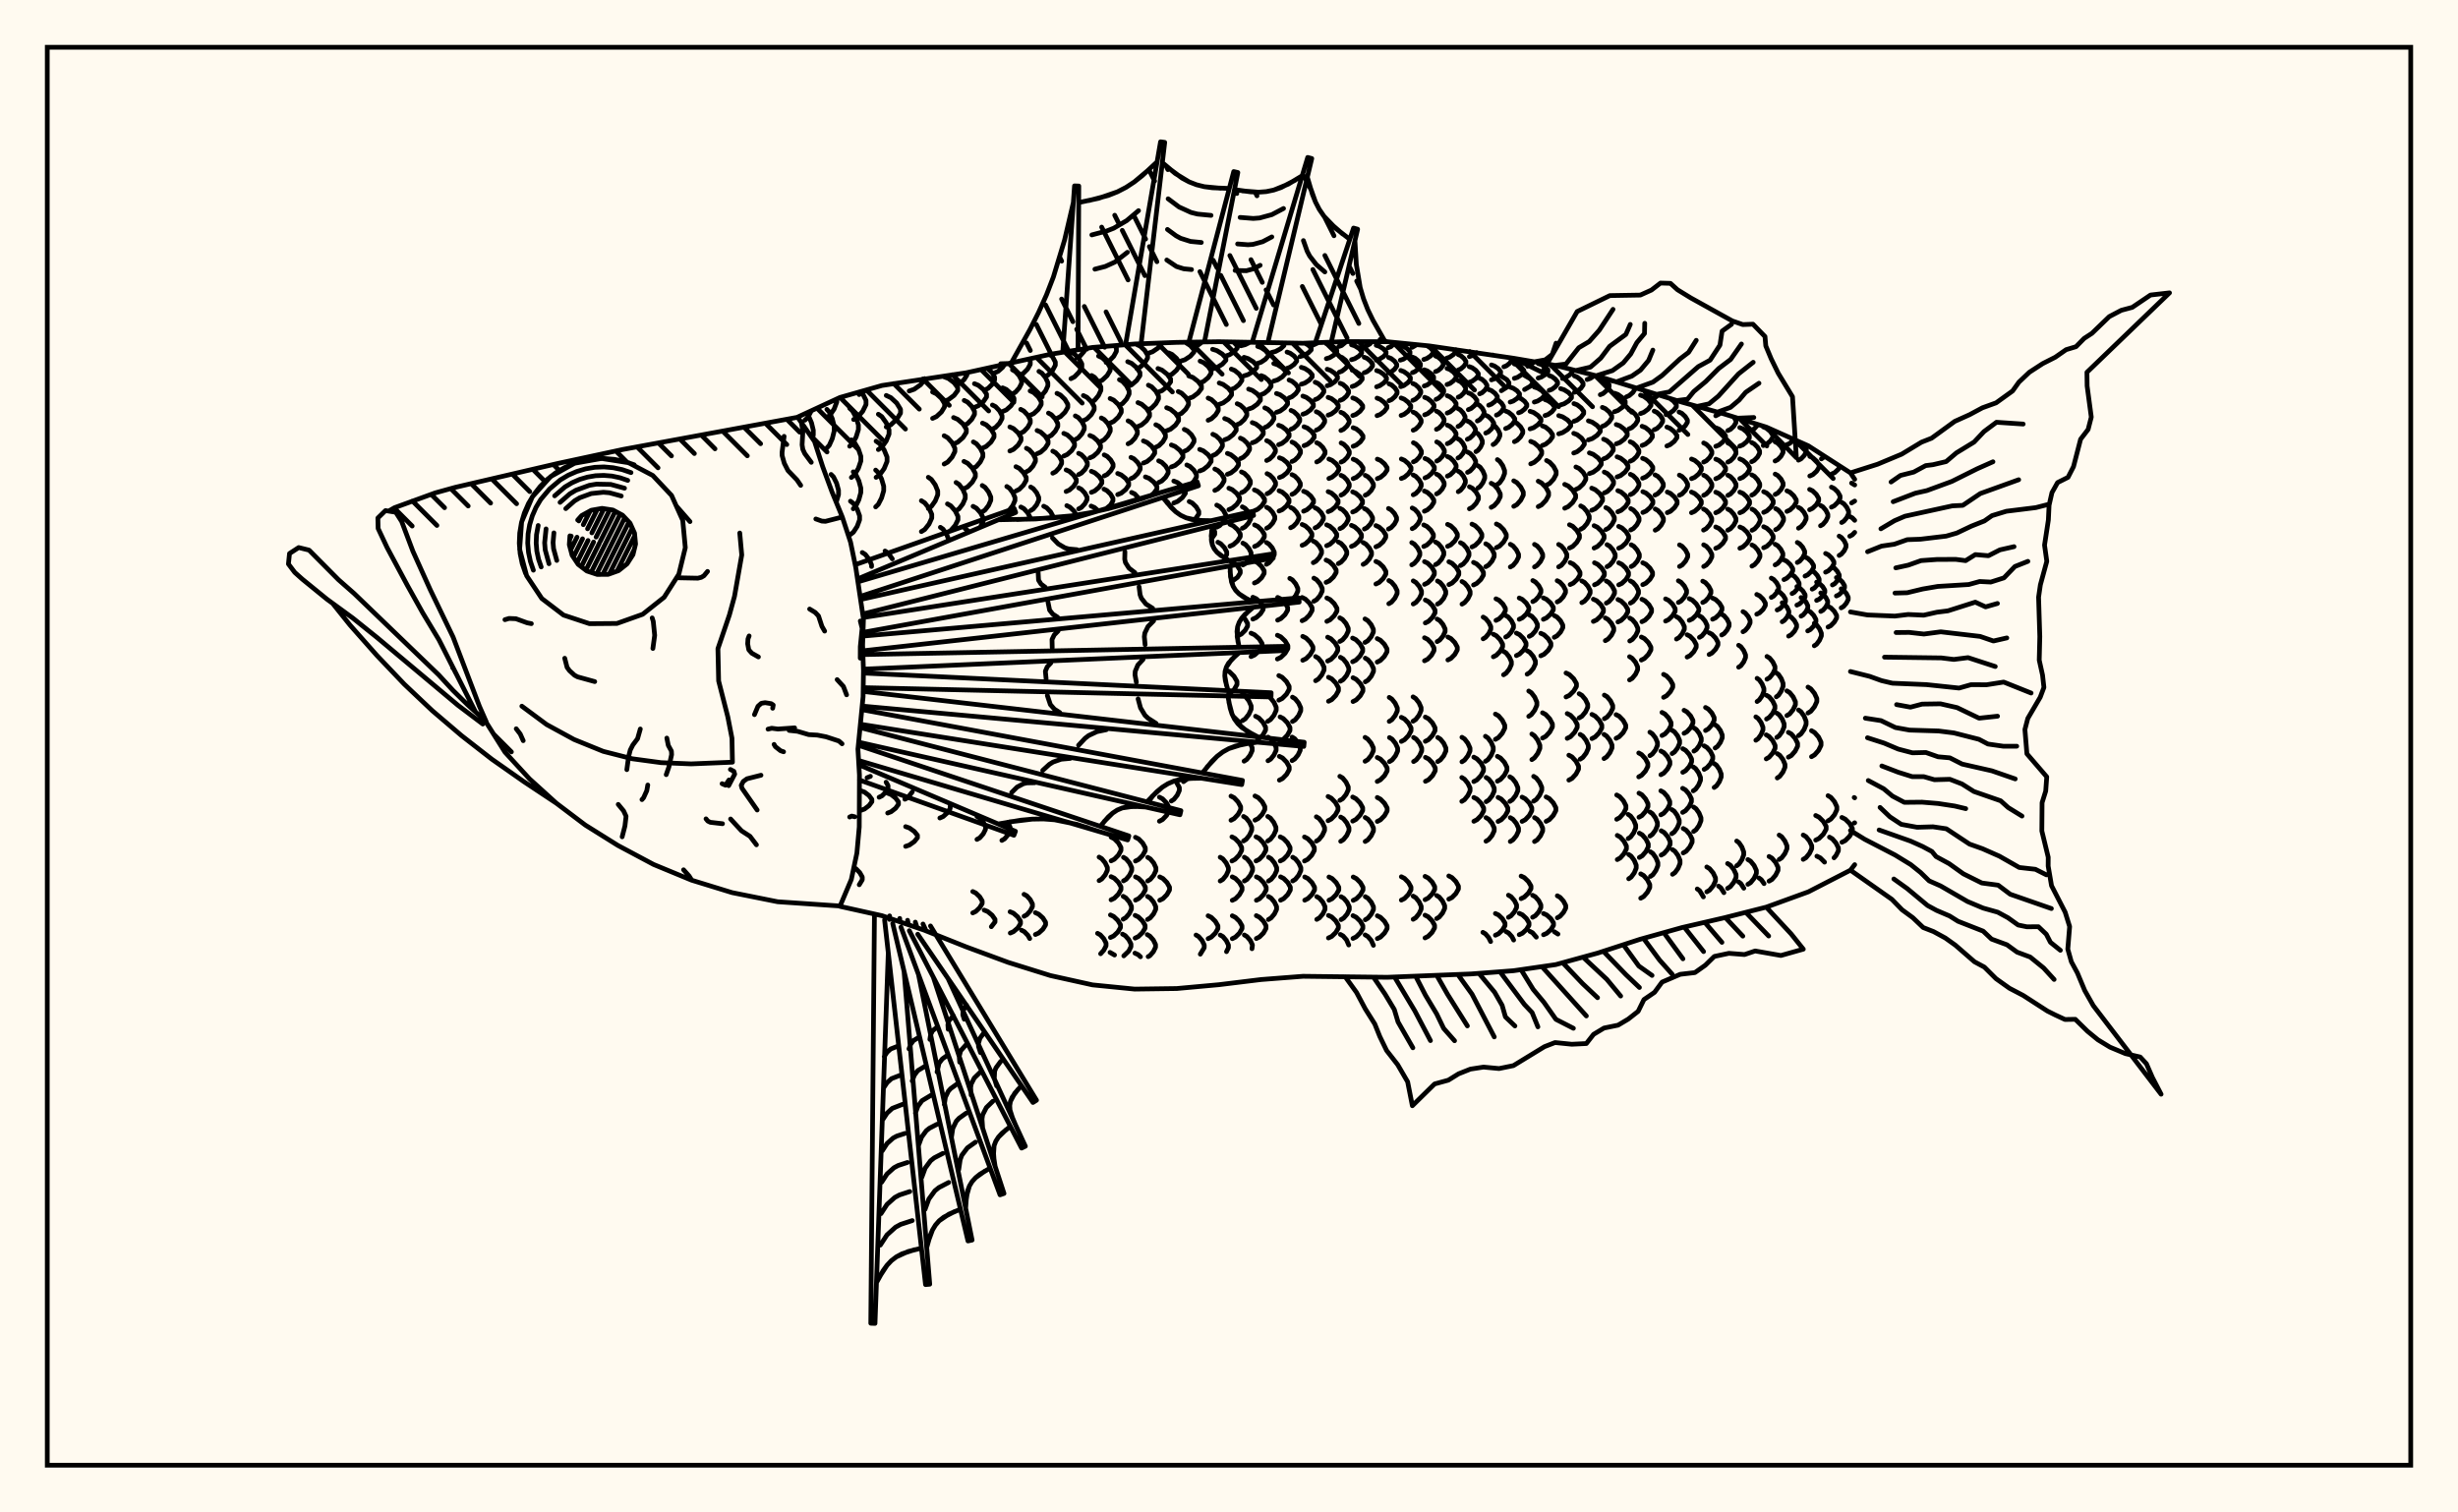 <svg xmlns="http://www.w3.org/2000/svg" width="520" height="320"><rect x="0" y="0" width="520" height="320" fill="floralwhite"/><rect x="10" y="10" width="500" height="300" stroke="black" stroke-width="1" fill="none"/><path stroke="black" stroke-width="1" fill="none" stroke-linecap="round" stroke-linejoin="round" d="
M 168.75 88.24 177.69 84.1 186.59 81.56 204.41 78.87 222.23 74.95 231.13 73.51 240.04 72.78 248.95 72.44 257.86 72.3 275.67 72.62 284.58 72.27 293.49 72.3 302.4 73.19 320.21 75.8 329.12 77.32 338.03 79.59 355.84 85.09 364.75 87.58 373.66 90.36 382.57 94.33 391.47 100.05 392.37 101.4 
M 392.37 182.94 391.47 184.11 382.57 188.69 373.66 191.93 364.75 194.19 355.84 196.25 346.93 198.74 338.03 201.64 329.12 204.09 320.21 205.38 311.3 206.06 293.49 206.77 275.67 206.56 266.76 207.25 257.86 208.34 248.95 209.15 240.04 209.27 231.13 208.38 222.23 206.41 213.32 203.63 204.41 200.34 195.5 196.79 186.59 193.74 177.72 191.77 
M 171.88 92.77 172.06 92.02 172.06 91.04 171.68 89.46 171.08 88.06 170.62 87.51 
M 176.91 106.26 177.39 104.64 177.39 103.71 176.98 102.22 176.33 100.9 175.82 100.38 
M 170.27 88.9 170.86 88.38 171.65 86.9 
M 179.92 113.08 180.54 112.6 181.34 111.37 181.85 109.99 181.85 109.13 181.34 107.74 180.54 106.51 179.92 106.04 
M 184.38 119.86 184.38 119.5 183.86 118.33 183.05 117.3 182.42 116.9 
M 183.43 164.55 184.14 164.25 
M 182.14 171.45 182.89 171.17 183.84 170.45 184.45 169.63 184.45 169.13 183.84 168.31 182.89 167.59 182.14 167.31 
M 174.93 94.78 175.43 94.23 176.07 92.81 176.48 91.19 176.48 90.2 176.07 88.59 175.43 87.16 174.93 86.61 
M 180.51 107.65 181.03 107.11 181.69 105.75 182.11 104.21 182.11 103.26 181.69 101.72 181.03 100.36 180.51 99.83 
M 185.98 168.68 186.59 168.38 187.37 167.61 187.87 166.74 187.87 166.21 187.46 165.49 
M 181.78 187.19 182.42 186.14 182.42 185.56 181.89 184.63 181.08 183.8 180.63 183.57 
M 174.91 88.35 175.59 87.84 176.47 86.53 177.03 85.04 177.03 84.41 
M 180.11 101.02 180.76 100.48 181.59 99.1 182.12 97.53 182.12 96.56 181.59 94.99 180.76 93.61 180.11 93.07 
M 188.77 118.24 187.86 116.99 187.23 116.58 
M 187.79 172.02 188.52 171.74 189.46 171.01 190.07 170.18 190.07 169.67 189.46 168.84 188.52 168.11 187.79 167.82 
M 179.75 94.41 180.35 93.87 181.11 92.47 181.6 90.89 181.6 89.91 181.11 88.33 180.35 86.93 179.75 86.38 
M 185.25 107.25 185.8 106.72 186.5 105.36 186.95 103.83 186.95 102.88 186.5 101.34 185.8 99.99 185.25 99.46 
M 191.43 169.1 192.02 168.79 193 167.55 
M 180.59 88.76 181.43 88.27 182.51 87.02 183.21 85.6 183.21 84.72 182.51 83.31 182.11 82.84 
M 185.34 101 186.09 100.48 187.04 99.15 187.66 97.64 187.66 96.7 187.04 95.19 186.09 93.86 185.34 93.34 
M 191.59 179.07 192.39 178.79 193.42 178.06 194.09 177.24 194.09 176.73 193.42 175.91 192.39 175.18 191.59 174.9 
M 181.75 83.48 182.58 83.04 183.01 82.58 
M 185.82 95.12 186.55 94.61 187.48 93.31 188.08 91.84 188.08 90.93 187.48 89.45 186.55 88.15 185.82 87.64 
M 187.49 90.33 188.46 89.88 189.7 88.72 190.51 87.41 190.51 86.6 189.7 85.28 188.46 84.13 187.49 83.67 
M 194.92 112.47 195.63 112.03 196.54 110.89 197.12 109.61 197.12 108.81 196.54 107.52 195.63 106.39 194.92 105.94 
M 198.83 173.07 199.53 172.76 200.44 171.95 201.02 171.04 201.02 170.55 
M 196.39 107.6 197.03 107.15 197.85 106 198.38 104.69 198.38 103.88 197.85 102.58 197.03 101.43 196.39 100.98 
M 200.59 113.89 200.23 112.99 199.51 111.96 198.94 111.56 
M 192.34 82.73 193.4 82.36 194.75 81.41 195.62 80.33 195.62 80.11 
M 200.44 112.64 201.15 112.23 202.07 111.18 202.66 109.99 202.66 109.26 202.07 108.07 201.15 107.02 200.44 106.61 
M 197.29 88.52 198.11 88.14 199.16 87.17 199.83 86.07 199.83 85.39 199.16 84.29 198.11 83.32 197.29 82.94 
M 199.74 98.18 200.47 97.78 201.41 96.73 202.01 95.55 202.01 94.82 201.41 93.64 200.47 92.6 199.74 92.19 
M 202.26 108.06 202.89 107.66 203.69 106.62 204.2 105.44 204.2 104.71 203.69 103.53 202.89 102.49 202.26 102.08 
M 204.81 112.33 204.15 111.82 
M 206.68 177.6 207.27 177.27 208.01 176.43 208.49 175.47 208.49 174.88 208.01 173.92 207.27 173.08 206.68 172.75 
M 205.79 193.15 206.43 192.84 207.25 192.05 207.79 191.16 207.79 190.61 207.25 189.72 206.43 188.94 205.79 188.63 
M 199.71 84.91 200.64 84.56 201.84 83.66 202.61 82.63 202.61 82 201.84 80.97 200.64 80.07 199.71 79.72 
M 201.73 93.94 202.6 93.56 203.72 92.59 204.43 91.48 204.43 90.8 203.72 89.69 202.6 88.72 201.73 88.34 
M 203.93 103.4 204.71 103.01 205.7 102 206.34 100.87 206.34 100.16 205.7 99.02 204.71 98.02 203.93 97.62 
M 207.47 111.35 208.01 110.29 208.01 109.6 207.44 108.5 206.56 107.52 205.86 107.13 
M 209.72 196.07 210.5 195.06 210.5 194.51 209.89 193.64 208.95 192.86 208.21 192.56 
M 202.28 81.49 203.02 81.16 203.95 80.32 204.56 79.36 204.56 78.84 
M 203.98 89.99 204.68 89.64 205.58 88.72 206.16 87.68 206.16 87.03 205.58 85.99 204.68 85.07 203.98 84.72 
M 205.92 99.07 206.56 98.69 207.39 97.72 207.93 96.62 207.93 95.94 207.39 94.85 206.56 93.88 205.92 93.5 
M 207.8 108.3 208.38 107.92 209.13 106.95 209.61 105.85 209.61 105.17 209.13 104.07 208.38 103.1 207.8 102.72 
M 211.95 177.81 212.52 177.48 213.25 176.62 213.71 175.64 213.71 175.04 213.17 173.97 
M 206.15 86.19 206.97 85.85 208.03 84.98 208.71 83.99 208.71 83.38 208.03 82.39 206.97 81.52 206.15 81.18 
M 207.85 94.82 208.63 94.46 209.64 93.54 210.29 92.49 210.29 91.85 209.64 90.8 208.63 89.88 207.85 89.52 
M 213.73 197.41 214.4 197.12 215.31 196.34 215.89 195.44 215.89 194.89 215.31 194 214.4 193.21 213.69 192.91 
M 208.39 82.49 209.04 82.17 209.88 81.33 210.42 80.38 210.42 79.8 209.88 78.85 208.82 77.9 
M 209.95 90.79 210.61 90.44 211.45 89.55 211.99 88.55 211.99 87.93 211.45 86.92 210.61 86.03 209.95 85.69 
M 212.99 108.24 213.55 107.88 214.26 106.96 214.72 105.91 214.72 105.26 214.26 104.22 213.55 103.29 212.99 102.93 
M 216.64 193.86 217.22 193.54 217.95 192.73 218.42 191.82 218.42 191.25 217.95 190.34 217.22 189.53 216.64 189.22 
M 217.84 198.58 217.46 197.9 216.7 197.12 216.11 196.81 
M 210.43 78.88 211.16 78.56 212.1 77.73 212.52 77.09 
M 212.11 87.07 212.89 86.73 213.88 85.85 214.52 84.87 214.52 84.26 213.88 83.27 212.89 82.4 212.11 82.06 
M 213.64 95.42 214.4 95.08 215.38 94.19 216 93.18 216 92.56 215.38 91.56 214.4 90.67 213.64 90.33 
M 214.93 103.88 215.63 103.53 216.52 102.64 217.1 101.62 217.1 101 216.52 99.99 215.63 99.09 214.93 98.74 
M 217.95 109.84 217.95 109.51 217.42 108.5 216.6 107.61 215.97 107.27 
M 219.04 197.72 219.74 197.41 220.63 196.6 221.2 195.69 221.2 195.13 220.63 194.22 219.74 193.42 219.04 193.1 
M 214.19 83.33 214.81 82.99 215.61 82.1 216.12 81.1 216.12 80.48 215.61 79.48 214.81 78.6 214.19 78.25 
M 215.93 91.65 216.58 91.31 217.42 90.43 217.96 89.44 217.96 88.82 217.42 87.83 216.58 86.95 215.93 86.61 
M 217.15 99.8 217.76 99.47 218.54 98.6 219.05 97.62 219.05 97.02 218.54 96.04 217.76 95.18 217.15 94.84 
M 218.05 108.02 218.59 107.68 219.3 106.81 219.75 105.83 219.75 105.23 219.3 104.24 218.59 103.38 218.05 103.04 
M 215.8 79.34 216.49 78.99 217.39 78.09 217.96 77.08 217.96 76.45 217.68 75.95 
M 217.93 87.86 218.69 87.51 219.65 86.62 220.27 85.6 220.27 84.97 219.65 83.96 218.69 83.06 217.93 82.71 
M 219.4 96 220.15 95.67 221.11 94.81 221.73 93.84 221.73 93.24 221.11 92.27 220.15 91.41 219.4 91.08 
M 222.77 109.57 222.77 109.23 222.25 108.28 221.43 107.43 220.8 107.1 
M 219.79 84.03 220.4 83.66 221.18 82.71 221.68 81.63 221.68 80.96 221.18 79.89 220.4 78.94 219.79 78.57 
M 221.81 92.44 222.44 92.09 223.25 91.22 223.78 90.23 223.78 89.61 223.25 88.62 222.44 87.75 221.81 87.4 
M 222.72 100.12 223.32 99.81 224.09 98.99 224.59 98.07 224.59 97.5 224.09 96.58 223.32 95.77 222.72 95.45 
M 221.07 79.68 221.78 79.31 222.68 78.35 223.26 77.27 223.26 76.6 222.68 75.51 222.17 74.97 
M 223.61 88.51 224.34 88.15 225.29 87.23 225.9 86.19 225.9 85.54 225.29 84.5 224.34 83.58 223.61 83.22 
M 225.05 96.49 225.78 96.16 226.72 95.33 227.32 94.38 227.32 93.8 226.72 92.85 225.78 92.01 225.05 91.69 
M 225.54 103.99 226.24 103.68 227.13 102.89 227.7 101.98 227.7 101.43 227.13 100.53 226.24 99.73 225.54 99.42 
M 227.7 108.98 227.18 108.1 226.34 107.3 225.69 106.98 
M 222.13 75.13 222.46 74.92 
M 227.49 93 228.1 92.66 228.88 91.79 229.38 90.81 229.38 90.19 228.88 89.21 228.1 88.33 227.49 87.99 
M 228.19 100.4 228.78 100.09 229.54 99.31 230.03 98.43 230.03 97.88 229.54 96.99 228.78 96.21 228.19 95.91 
M 228.19 107.67 228.76 107.37 229.49 106.6 229.97 105.72 229.97 105.18 229.49 104.3 228.76 103.52 228.19 103.22 
M 232.52 186.32 233.08 185.98 233.8 185.12 234.27 184.13 234.27 183.53 233.8 182.55 233.08 181.68 232.52 181.34 
M 232.84 201.79 233.51 201.05 233.99 200.12 233.99 199.54 233.51 198.61 232.77 197.79 232.19 197.47 
M 226.56 80.12 227.3 79.74 228.26 78.76 228.87 77.66 228.87 76.98 228.26 75.87 227.3 74.9 226.56 74.52 
M 229.19 89 229.93 88.64 230.87 87.72 231.48 86.67 231.48 86.02 230.87 84.98 229.93 84.05 229.19 83.69 
M 230.57 96.87 231.29 96.54 232.22 95.72 232.82 94.79 232.82 94.22 232.22 93.28 231.29 92.46 230.57 92.14 
M 230.88 104.17 231.6 103.86 232.51 103.09 233.1 102.21 233.1 101.67 232.51 100.79 231.6 100.02 230.88 99.71 
M 232.36 108.09 231.54 107.38 230.83 107.07 
M 235.06 182.14 235.74 181.8 236.6 180.93 237.15 179.94 237.15 179.32 236.6 178.33 235.74 177.46 235.06 177.12 
M 235.05 190.38 235.73 190.05 236.59 189.2 237.15 188.23 237.15 187.63 236.59 186.67 235.73 185.81 235.05 185.48 
M 234.92 198.35 235.6 198.03 236.48 197.2 237.05 196.25 237.05 195.67 236.48 194.73 235.6 193.9 234.92 193.58 
M 235.78 202.06 234.83 201.51 
M 227.83 75.7 228.49 75.33 229.32 74.37 229.62 73.76 
M 230.94 85.06 231.57 84.68 232.38 83.7 232.9 82.59 232.9 81.91 232.38 80.8 231.57 79.83 230.94 79.45 
M 232.99 93.37 233.6 93.03 234.38 92.17 234.88 91.2 234.88 90.6 234.38 89.62 233.6 88.76 232.99 88.43 
M 233.6 100.69 234.21 100.39 234.98 99.61 235.48 98.74 235.48 98.19 234.98 97.32 234.21 96.54 233.6 96.24 
M 233.85 107.76 234.95 106.84 235.45 105.97 235.45 105.43 234.95 104.56 234.16 103.79 233.55 103.49 
M 237.68 186.37 238.24 186.04 238.96 185.17 239.42 184.19 239.42 183.58 238.96 182.59 238.24 181.73 237.68 181.39 
M 237.61 194.48 238.17 194.15 238.9 193.31 239.36 192.35 239.36 191.76 238.9 190.81 238.17 189.97 237.61 189.64 
M 237.74 202.24 238.79 201.24 239.26 200.3 239.26 199.72 238.79 198.79 238.05 197.96 237.48 197.64 
M 232.4 80.8 233.19 80.43 234.21 79.47 234.86 78.4 234.86 77.73 234.21 76.65 233.19 75.7 232.4 75.33 
M 234.85 89.52 235.61 89.16 236.58 88.26 237.21 87.23 237.21 86.6 236.58 85.57 235.61 84.66 234.85 84.31 
M 236.45 104.64 237.2 104.34 238.16 103.56 238.78 102.68 238.78 102.14 238.16 101.25 237.2 100.48 236.45 100.17 
M 240.21 182.18 240.88 181.84 241.74 180.97 242.29 179.97 242.29 179.36 241.74 178.37 240.88 177.49 240.21 177.15 
M 240.22 190.45 240.89 190.11 241.75 189.26 242.3 188.29 242.3 187.68 241.75 186.71 240.89 185.86 240.22 185.52 
M 240.14 198.48 240.82 198.15 241.69 197.32 242.25 196.37 242.25 195.78 241.69 194.84 240.82 194 240.14 193.67 
M 241.27 202.43 240.78 201.98 240.1 201.66 
M 234 76.69 234.7 76.32 235.6 75.4 236.18 74.34 236.18 73.69 235.86 73.12 
M 236.82 85.75 237.48 85.38 238.33 84.44 238.87 83.37 238.87 82.71 238.33 81.64 237.48 80.69 236.82 80.33 
M 238.65 93.9 239.28 93.57 240.09 92.72 240.61 91.76 240.61 91.17 240.09 90.21 239.28 89.37 238.65 89.04 
M 239.26 101.27 239.89 100.96 240.69 100.18 241.21 99.29 241.21 98.74 240.69 97.86 239.89 97.07 239.26 96.77 
M 241.13 105.67 240.05 104.5 239.39 104.19 
M 242.83 169.47 243.28 169.19 244.04 168.2 
M 242.81 186.39 243.36 186.05 244.08 185.18 244.54 184.2 244.54 183.59 244.08 182.6 243.36 181.73 242.81 181.4 
M 242.77 194.54 243.33 194.21 244.04 193.36 244.5 192.4 244.5 191.81 244.04 190.85 243.33 190 242.77 189.67 
M 242.9 202.4 243.27 202.19 244 201.36 244.46 200.42 244.46 199.84 244 198.9 243.27 198.07 242.71 197.74 
M 236.17 73.16 236.4 73.08 
M 238.57 81.78 239.4 81.42 240.47 80.5 241.16 79.47 241.16 78.83 240.47 77.79 239.4 76.88 238.57 76.52 
M 240.74 90.24 241.52 89.89 242.54 89.01 243.19 88.02 243.19 87.4 242.54 86.4 241.52 85.52 240.74 85.18 
M 241.89 97.97 242.66 97.65 243.64 96.84 244.28 95.91 244.28 95.34 243.64 94.42 242.66 93.61 241.89 93.29 
M 243.38 104.93 244.1 104.36 244.75 103.46 244.75 102.91 244.1 102.01 243.1 101.21 242.32 100.9 
M 245.28 173.75 245.94 173.4 246.79 172.52 247.34 171.51 247.34 170.89 246.79 169.89 245.94 169.01 245.28 168.66 
M 245.35 190.47 246.02 190.14 246.87 189.28 247.42 188.3 247.42 187.7 246.87 186.73 246.02 185.87 245.35 185.53 
M 240.5 77.99 241.23 77.65 242.17 76.76 242.78 75.76 242.78 75.14 242.17 74.13 241.23 73.25 240.5 72.9 
M 242.95 86.68 243.64 86.32 244.52 85.42 245.09 84.4 245.09 83.77 244.52 82.75 243.64 81.84 242.95 81.49 
M 244.52 94.62 245.17 94.3 246.01 93.47 246.55 92.53 246.55 91.95 246.01 91.01 245.17 90.18 244.52 89.86 
M 245.12 102.08 245.77 101.77 246.6 100.97 247.13 100.07 247.13 99.51 246.6 98.61 245.77 97.81 245.12 97.5 
M 247.55 107.12 247.04 106.28 246.16 105.46 
M 247.8 169.48 248.34 169.13 249.05 168.25 249.5 167.25 249.5 166.63 248.69 165.17 
M 242.9 74.74 243.81 74.43 244.98 73.64 245.73 72.75 245.73 72.56 
M 244.97 82.99 245.83 82.65 246.94 81.77 247.65 80.79 247.65 80.17 246.94 79.19 245.83 78.31 244.97 77.97 
M 246.81 91.14 247.63 90.81 248.67 89.96 249.33 89 249.33 88.4 248.67 87.44 247.63 86.59 246.81 86.26 
M 247.81 98.79 248.6 98.48 249.6 97.67 250.25 96.75 250.25 96.18 249.6 95.27 248.6 94.46 247.81 94.14 
M 248.32 106.42 249.11 106.1 250.12 105.3 250.77 104.38 250.77 103.82 250.12 102.9 249.11 102.1 248.32 101.78 
M 250.37 165.38 251.33 164.7 
M 247.19 79.5 247.94 79.17 248.9 78.32 249.52 77.37 249.52 76.78 248.9 75.83 247.94 74.98 247.19 74.65 
M 249.26 87.78 249.96 87.45 250.85 86.59 251.43 85.61 251.43 85.01 250.85 84.04 249.96 83.18 249.26 82.84 
M 250.54 95.49 251.2 95.18 252.05 94.37 252.6 93.45 252.6 92.89 252.05 91.97 251.2 91.16 250.54 90.85 
M 251.08 102.97 251.73 102.65 252.57 101.85 253.11 100.95 253.11 100.39 252.57 99.48 251.73 98.68 251.08 98.37 
M 252.74 110 253.61 108.75 253.61 108.18 253.07 107.25 252.23 106.43 251.58 106.11 
M 253.93 201.88 254.76 200.51 254.76 199.93 254.3 198.98 253.58 198.15 253.03 197.83 
M 249.73 76.41 250.65 76.12 251.82 75.36 252.58 74.5 252.58 73.97 251.82 73.11 250.73 72.41 
M 251.48 84.3 252.35 83.98 253.45 83.15 254.17 82.21 254.17 81.63 253.45 80.69 252.35 79.85 251.48 79.53 
M 253.8 99.65 254.58 99.34 255.58 98.54 256.22 97.64 256.22 97.09 255.58 96.19 254.58 95.39 253.8 95.08 
M 256.26 114.05 256.98 113.05 256.98 112.49 256.43 111.67 
M 255.58 198.6 256.25 198.27 257.11 197.43 257.66 196.47 257.66 195.88 257.11 194.93 256.25 194.09 255.58 193.76 
M 252.39 73.49 253.18 73.22 254.33 72.36 
M 253.89 81.02 254.63 80.7 255.59 79.9 256.2 78.99 256.2 78.43 255.59 77.52 254.63 76.72 253.89 76.4 
M 255.59 88.92 256.28 88.6 257.16 87.78 257.73 86.86 257.73 86.28 257.16 85.36 256.28 84.54 255.59 84.22 
M 256.58 96.38 257.24 96.08 258.07 95.29 258.61 94.41 258.61 93.86 258.07 92.97 257.24 92.19 256.58 91.88 
M 257 103.76 257.63 103.45 258.44 102.66 258.96 101.77 258.96 101.22 258.44 100.33 257.63 99.54 257 99.23 
M 257.41 111.53 258.02 111.22 258.81 110.4 259.31 109.48 259.31 108.92 258.81 107.99 258.02 107.18 257.41 106.87 
M 259.11 118.08 259.52 117.33 259.52 116.76 259.02 115.85 258.25 115.04 257.65 114.72 
M 258.14 186.4 258.7 186.06 259.41 185.19 259.87 184.19 259.87 183.58 259.41 182.59 258.7 181.71 258.14 181.37 
M 259.47 201.35 259.88 200.52 259.88 199.94 259.42 199 258.71 198.16 258.15 197.84 
M 256.53 78.05 257.44 77.77 258.59 77.05 259.34 76.23 259.34 75.73 258.59 74.91 257.44 74.18 256.53 73.9 
M 257.93 85.55 258.77 85.24 259.85 84.45 260.54 83.56 260.54 83.01 259.85 82.12 258.77 81.34 257.93 81.03 
M 259.08 93.05 259.87 92.74 260.87 91.96 261.52 91.07 261.52 90.53 260.87 89.64 259.87 88.86 259.08 88.55 
M 259.66 100.35 260.41 100.05 261.38 99.28 262 98.41 262 97.86 261.38 96.99 260.41 96.22 259.66 95.92 
M 259.97 107.83 260.69 107.52 261.62 106.73 262.23 105.84 262.23 105.28 261.62 104.39 260.69 103.6 259.97 103.29 
M 260.2 115.56 260.91 115.24 261.81 114.44 262.39 113.53 262.39 112.96 261.81 112.05 260.91 111.25 260.2 110.93 
M 260.52 123.09 261.8 122.14 262.38 121.24 262.38 120.69 261.8 119.8 260.9 119.01 260.19 118.7 
M 259.77 147.05 261.06 145.94 261.69 144.85 261.69 144.17 261.06 143.08 260.08 142.12 259.31 141.74 
M 262.51 153.72 261.94 152.6 260.88 151.56 
M 260.42 173.55 261.08 173.2 261.92 172.31 262.47 171.3 262.47 170.68 261.92 169.67 261.08 168.78 260.42 168.44 
M 260.62 182.17 261.28 181.82 262.14 180.93 262.68 179.93 262.68 179.3 262.14 178.3 261.28 177.41 260.62 177.06 
M 260.69 190.49 261.36 190.16 262.21 189.29 262.76 188.31 262.76 187.71 262.21 186.73 261.36 185.86 260.69 185.52 
M 260.7 198.6 261.36 198.27 262.21 197.43 262.76 196.47 262.76 195.88 262.21 194.93 261.36 194.09 260.7 193.76 
M 259.35 75.31 260.12 75.05 261.1 74.4 261.74 73.66 261.74 73.2 260.97 72.37 
M 260.49 82.4 261.21 82.11 262.13 81.36 262.72 80.51 262.72 79.98 262.13 79.13 261.21 78.38 260.49 78.09 
M 261.73 89.84 262.39 89.54 263.23 88.77 263.77 87.9 263.77 87.36 263.23 86.48 262.39 85.71 261.73 85.41 
M 262.41 97.04 263.03 96.74 263.83 95.99 264.35 95.13 264.35 94.61 263.83 93.75 263.03 93 262.41 92.7 
M 262.64 104.24 263.25 103.94 264.02 103.18 264.52 102.31 264.52 101.77 264.02 100.91 263.25 100.14 262.64 99.85 
M 262.82 111.78 263.39 111.48 264.13 110.68 264.6 109.79 264.6 109.23 264.13 108.33 263.39 107.54 262.82 107.23 
M 262.93 119.54 263.49 119.23 264.21 118.42 264.67 117.51 264.67 116.94 264.21 116.03 263.49 115.22 262.93 114.91 
M 261.98 134.47 262.61 134.16 263.41 133.37 263.93 132.47 263.93 131.91 263.41 131.01 262.92 130.52 
M 262.84 152.48 263.43 152.1 264.2 151.13 264.69 150.04 264.69 149.36 264.2 148.27 263.43 147.3 262.84 146.92 
M 263.19 161.05 263.74 160.7 264.44 159.82 264.9 158.82 264.9 158.2 264.45 157.22 
M 263.08 177.93 263.64 177.57 264.35 176.67 264.81 175.65 264.81 175.01 264.35 173.99 263.64 173.09 263.08 172.74 
M 263.25 186.4 263.81 186.06 264.52 185.18 264.98 184.19 264.98 183.58 264.52 182.58 263.81 181.71 263.25 181.36 
M 264.86 200.73 264.96 199.93 264.51 198.98 263.8 198.15 263.25 197.82 
M 262.52 73.16 263.42 72.93 264.38 72.45 
M 263.18 79.52 264.04 79.25 265.15 78.57 265.86 77.8 265.86 77.32 265.15 76.55 264.04 75.87 263.18 75.6 
M 264.15 86.55 264.95 86.26 265.98 85.52 266.64 84.69 266.64 84.17 265.98 83.34 264.95 82.6 264.15 82.32 
M 264.92 93.69 265.67 93.4 266.63 92.65 267.25 91.81 267.25 91.29 266.63 90.44 265.67 89.7 264.92 89.41 
M 265.37 108.06 266.06 107.76 266.95 107 267.52 106.13 267.52 105.59 266.95 104.72 266.06 103.95 265.37 103.65 
M 265.41 115.62 266.08 115.31 266.93 114.52 267.48 113.62 267.48 113.06 266.93 112.17 266.08 111.37 265.41 111.06 
M 265.38 123.35 266.05 123.03 266.9 122.23 267.44 121.32 267.44 120.76 266.9 119.86 266.05 119.05 265.38 118.74 
M 265.05 130.99 265.75 130.67 266.65 129.87 267.23 128.96 267.23 128.39 266.65 127.48 265.75 126.67 265.05 126.36 
M 264.66 138.92 265.41 138.58 266.38 137.72 267 136.74 267 136.14 266.38 135.16 265.41 134.3 264.66 133.96 
M 266.04 156.56 267.18 155.51 267.74 154.48 267.74 153.84 267.18 152.81 266.3 151.9 265.62 151.54 
M 265.5 173.53 266.17 173.18 267.03 172.29 267.58 171.28 267.58 170.65 267.03 169.64 266.17 168.75 265.5 168.41 
M 265.72 182.16 266.39 181.82 267.24 180.93 267.8 179.92 267.8 179.29 267.24 178.29 266.39 177.4 265.72 177.05 
M 265.8 190.48 266.47 190.15 267.32 189.28 267.87 188.3 267.87 187.7 267.32 186.72 266.47 185.86 265.8 185.52 
M 265.78 198.57 266.44 198.24 267.29 197.4 267.83 196.44 267.83 195.85 267.29 194.9 266.44 194.06 265.78 193.73 
M 266.07 76.87 266.79 76.63 267.71 76.01 268.31 75.3 268.31 74.87 267.71 74.16 266.79 73.54 266.07 73.29 
M 266.81 83.49 267.48 83.22 268.34 82.52 268.9 81.73 268.9 81.24 268.34 80.45 267.48 79.75 266.81 79.48 
M 267.57 90.46 268.19 90.17 268.99 89.45 269.5 88.63 269.5 88.12 268.99 87.3 268.19 86.57 267.57 86.29 
M 267.97 97.43 268.57 97.14 269.33 96.41 269.82 95.58 269.82 95.07 269.33 94.25 268.57 93.52 267.97 93.23 
M 268.05 104.47 268.63 104.18 269.37 103.44 269.85 102.6 269.85 102.08 269.37 101.24 268.63 100.5 268.05 100.21 
M 267.97 111.76 268.52 111.45 269.23 110.68 269.69 109.81 269.69 109.27 269.23 108.4 268.52 107.63 267.97 107.33 
M 267.92 119.4 268.45 119.08 269.14 118.28 269.58 117.37 269.58 116.81 269.14 115.9 268.45 115.1 267.92 114.78 
M 268.2 152.61 268.78 152.25 269.52 151.33 269.99 150.28 269.99 149.64 269.52 148.59 268.78 147.67 268.2 147.31 
M 268.25 160.96 268.81 160.62 269.51 159.75 269.97 158.77 269.97 158.16 269.51 157.17 268.81 156.3 268.25 155.96 
M 268.2 177.93 268.76 177.57 269.47 176.67 269.93 175.65 269.93 175.02 269.47 174 268.76 173.09 268.2 172.74 
M 268.36 186.4 268.92 186.05 269.63 185.18 270.09 184.19 270.09 183.57 269.63 182.58 268.92 181.7 268.36 181.36 
M 268.34 194.55 268.9 194.22 269.61 193.37 270.07 192.41 270.07 191.82 269.61 190.86 268.9 190.01 268.34 189.68 
M 269.03 74.57 269.87 74.35 270.93 73.78 271.62 73.13 271.62 72.73 271.44 72.56 
M 269.47 80.62 270.27 80.37 271.29 79.72 271.96 78.99 271.96 78.54 271.29 77.81 270.27 77.17 269.47 76.91 
M 270.05 87.24 270.81 86.97 271.77 86.27 272.39 85.49 272.39 85 271.77 84.21 270.81 83.52 270.05 83.25 
M 270.5 94.09 271.21 93.81 272.13 93.09 272.72 92.28 272.72 91.78 272.13 90.97 271.21 90.25 270.5 89.97 
M 270.67 101.03 271.36 100.75 272.26 100.02 272.83 99.19 272.83 98.68 272.26 97.86 271.36 97.13 270.67 96.85 
M 270.59 108.12 271.27 107.83 272.14 107.08 272.7 106.24 272.7 105.71 272.14 104.87 271.27 104.12 270.59 103.83 
M 270.29 131.21 270.97 130.88 271.85 130.05 272.41 129.1 272.41 128.51 271.85 127.57 270.97 126.73 270.29 126.4 
M 270.24 139.43 270.95 139.09 271.87 138.21 272.46 137.22 272.46 136.61 271.87 135.62 270.95 134.74 270.24 134.4 
M 270.54 148.14 271.24 147.79 272.15 146.88 272.73 145.86 272.73 145.22 272.15 144.2 271.24 143.29 270.54 142.94 
M 270.81 156.79 271.48 156.44 272.35 155.55 272.9 154.55 272.9 153.92 272.35 152.92 271.48 152.03 270.81 151.68 
M 270.66 165.06 271.33 164.72 272.19 163.84 272.74 162.85 272.74 162.24 272.19 161.25 271.33 160.37 270.66 160.03 
M 270.84 182.16 271.51 181.82 272.37 180.93 272.92 179.92 272.92 179.3 272.37 178.3 271.51 177.41 270.84 177.06 
M 270.91 190.46 271.57 190.13 272.43 189.27 272.98 188.3 272.98 187.69 272.43 186.72 271.57 185.86 270.91 185.52 
M 272.28 77.93 272.93 77.7 273.77 77.1 274.31 76.42 274.31 76 273.77 75.32 272.93 74.72 272.28 74.49 
M 272.71 84.19 273.33 83.93 274.13 83.27 274.65 82.52 274.65 82.06 274.13 81.31 273.33 80.65 272.71 80.4 
M 273.12 90.82 273.71 90.55 274.47 89.86 274.96 89.07 274.96 88.58 274.47 87.8 273.71 87.1 273.12 86.83 
M 273.33 97.64 273.91 97.36 274.65 96.64 275.12 95.83 275.12 95.33 274.65 94.52 273.91 93.81 273.33 93.53 
M 273.32 104.6 273.89 104.31 274.62 103.58 275.09 102.76 275.09 102.25 274.62 101.43 273.89 100.7 273.32 100.42 
M 273.04 111.66 273.6 111.36 274.31 110.62 274.77 109.77 274.77 109.24 274.31 108.4 273.6 107.65 273.04 107.36 
M 272.86 127.19 273.41 126.86 274.11 126.02 274.56 125.07 274.56 124.48 274.11 123.53 273.41 122.69 272.86 122.37 
M 273.43 152.65 274 152.3 274.72 151.41 275.18 150.39 275.18 149.76 274.72 148.75 274 147.85 273.43 147.5 
M 273.35 160.93 273.9 160.59 274.61 159.73 275.07 158.75 275.07 158.14 274.61 157.16 273.9 156.29 273.35 155.95 
M 273.48 186.39 274.03 186.05 274.74 185.18 275.2 184.19 275.2 183.57 274.74 182.58 274.03 181.71 273.48 181.37 
M 275.03 75.44 275.79 75.22 276.76 74.67 277.39 74.03 277.39 73.64 276.76 73.01 276.05 72.61 
M 275.3 81.29 276.04 81.05 276.99 80.43 277.6 79.72 277.6 79.29 276.99 78.58 276.04 77.96 275.3 77.72 
M 275.63 87.64 276.34 87.38 277.26 86.71 277.85 85.96 277.85 85.49 277.26 84.73 276.34 84.06 275.63 83.8 
M 275.87 94.3 276.56 94.03 277.45 93.33 278.02 92.54 278.02 92.05 277.45 91.26 276.56 90.56 275.87 90.29 
M 275.78 108.16 276.46 107.87 277.32 107.14 277.88 106.3 277.88 105.79 277.32 104.96 276.46 104.22 275.78 103.94 
M 275.47 115.38 276.14 115.08 276.99 114.31 277.54 113.44 277.54 112.9 276.99 112.03 276.14 111.26 275.47 110.96 
M 275.47 131.33 276.15 131 277.02 130.14 277.58 129.17 277.58 128.57 277.02 127.6 276.15 126.75 275.47 126.41 
M 275.6 139.7 276.3 139.36 277.18 138.48 277.76 137.48 277.76 136.86 277.18 135.87 276.3 134.99 275.6 134.64 
M 275.97 182.17 276.64 181.83 277.5 180.94 278.05 179.94 278.05 179.32 277.5 178.31 276.64 177.43 275.97 177.08 
M 276.02 190.46 276.69 190.12 277.55 189.27 278.1 188.3 278.1 187.7 277.55 186.73 276.69 185.87 276.02 185.54 
M 277.81 73 278.87 72.5 
M 278.23 84.55 278.82 84.3 279.57 83.66 280.06 82.94 280.06 82.49 279.57 81.76 278.82 81.12 278.23 80.87 
M 278.46 91.01 279.03 90.74 279.77 90.07 280.24 89.3 280.24 88.82 279.77 88.05 279.03 87.37 278.46 87.11 
M 278.56 97.74 279.13 97.46 279.85 96.75 280.32 95.95 280.32 95.46 279.85 94.66 279.13 93.95 278.56 93.67 
M 278.21 111.69 278.78 111.4 279.51 110.66 279.97 109.82 279.97 109.31 279.51 108.47 278.78 107.73 278.21 107.44 
M 277.83 119.05 278.4 118.74 279.12 117.95 279.58 117.05 279.58 116.49 279.12 115.59 278.4 114.8 277.83 114.49 
M 277.96 127.21 278.53 126.88 279.25 126.03 279.72 125.06 279.72 124.47 279.25 123.5 278.53 122.65 277.96 122.32 
M 278.32 144.03 278.9 143.68 279.63 142.79 280.11 141.78 280.11 141.16 279.63 140.15 278.9 139.26 278.32 138.91 
M 278.48 177.96 279.04 177.61 279.75 176.72 280.22 175.7 280.22 175.07 279.75 174.06 279.04 173.16 278.48 172.81 
M 278.57 194.52 279.13 194.2 279.85 193.36 280.31 192.41 280.31 191.82 279.85 190.87 279.13 190.04 278.57 189.71 
M 280.59 75.88 281.3 75.67 282.21 75.12 282.8 74.49 282.8 74.11 282.21 73.48 281.3 72.93 280.59 72.72 
M 280.77 81.62 281.47 81.39 282.37 80.78 282.95 80.09 282.95 79.66 282.37 78.97 281.47 78.36 280.77 78.12 
M 280.97 87.84 281.66 87.58 282.54 86.93 283.11 86.19 283.11 85.73 282.54 84.99 281.66 84.33 280.97 84.07 
M 281.13 101.24 281.8 100.96 282.67 100.24 283.22 99.43 283.22 98.93 282.67 98.12 281.8 97.4 281.13 97.12 
M 280.98 108.25 281.66 107.96 282.52 107.23 283.08 106.39 283.08 105.88 282.52 105.05 281.66 104.31 280.98 104.02 
M 280.66 115.46 281.34 115.16 282.21 114.39 282.78 113.52 282.78 112.98 282.21 112.11 281.34 111.34 280.66 111.04 
M 280.54 123.22 281.23 122.9 282.1 122.08 282.67 121.15 282.67 120.57 282.1 119.64 281.23 118.82 280.54 118.5 
M 280.7 131.47 281.39 131.13 282.27 130.27 282.84 129.3 282.84 128.69 282.27 127.72 281.39 126.86 280.7 126.52 
M 280.87 139.86 281.56 139.52 282.44 138.64 283.01 137.64 283.01 137.03 282.44 136.03 281.56 135.15 280.87 134.81 
M 281.05 148.37 281.73 148.03 282.6 147.14 283.16 146.14 283.16 145.52 282.6 144.52 281.73 143.63 281.05 143.29 
M 280.96 173.64 281.63 173.29 282.5 172.4 283.06 171.39 283.06 170.77 282.5 169.76 281.63 168.87 280.96 168.52 
M 281.15 190.47 281.82 190.14 282.68 189.28 283.23 188.31 283.23 187.71 282.68 186.74 281.82 185.88 281.15 185.55 
M 281.04 198.45 281.72 198.13 282.58 197.3 283.14 196.36 283.14 195.78 282.58 194.83 281.72 194 281.04 193.68 
M 283.23 73.31 283.81 73.11 284.82 72.27 
M 283.34 78.74 283.92 78.51 284.66 77.93 285.14 77.28 285.14 76.87 284.66 76.22 283.92 75.64 283.34 75.41 
M 283.52 84.71 284.1 84.47 284.83 83.84 285.3 83.12 285.3 82.68 284.83 81.97 284.1 81.33 283.52 81.09 
M 283.67 91.08 284.23 90.82 284.95 90.15 285.42 89.39 285.42 88.92 284.95 88.16 284.23 87.49 283.67 87.23 
M 283.72 97.77 284.27 97.5 284.99 96.79 285.45 95.99 285.45 95.5 284.99 94.7 284.27 93.99 283.72 93.72 
M 283.7 104.76 284.26 104.47 284.98 103.74 285.44 102.92 285.44 102.41 284.98 101.58 284.26 100.85 283.7 100.57 
M 283.46 111.85 284.03 111.56 284.75 110.81 285.22 109.96 285.22 109.44 284.75 108.59 284.03 107.85 283.46 107.56 
M 283.13 119.25 283.7 118.93 284.44 118.14 284.91 117.24 284.91 116.68 284.44 115.78 283.7 114.98 283.13 114.67 
M 283.44 135.72 284.02 135.38 284.76 134.51 285.23 133.53 285.23 132.92 284.76 131.93 284.02 131.06 283.44 130.72 
M 283.57 144.14 284.14 143.8 284.87 142.92 285.34 141.92 285.34 141.3 284.87 140.3 284.14 139.41 283.57 139.07 
M 283.45 169.34 284.03 169 284.76 168.11 285.23 167.1 285.23 166.48 284.76 165.48 284.03 164.59 283.45 164.25 
M 283.63 178 284.2 177.65 284.92 176.76 285.38 175.74 285.38 175.12 284.92 174.11 284.2 173.21 283.63 172.87 
M 283.71 194.57 284.27 194.24 284.99 193.4 285.45 192.44 285.45 191.85 284.99 190.89 284.27 190.05 283.71 189.72 
M 285.33 199.94 284.86 198.85 284.13 198.02 283.56 197.7 
M 285.92 76.1 286.61 75.89 287.49 75.34 288.06 74.72 288.06 74.34 287.49 73.72 286.61 73.17 285.92 72.95 
M 286.05 81.78 286.73 81.54 287.61 80.94 288.17 80.26 288.17 79.84 287.61 79.15 286.73 78.55 286.05 78.32 
M 286.18 87.92 286.86 87.67 287.72 87.02 288.28 86.28 288.28 85.83 287.72 85.1 286.86 84.45 286.18 84.19 
M 286.26 94.43 286.93 94.16 287.79 93.48 288.34 92.7 288.34 92.22 287.79 91.44 286.93 90.75 286.26 90.49 
M 286.27 101.27 286.94 100.99 287.79 100.27 288.35 99.46 288.35 98.96 287.79 98.14 286.94 97.43 286.27 97.15 
M 286.16 108.33 286.83 108.04 287.69 107.3 288.24 106.46 288.24 105.94 287.69 105.1 286.83 104.36 286.16 104.07 
M 285.9 115.61 286.58 115.31 287.45 114.53 288.02 113.65 288.02 113.11 287.45 112.23 286.58 111.46 285.9 111.15 
M 286.15 140.01 286.84 139.67 287.71 138.8 288.28 137.81 288.28 137.2 287.71 136.21 286.84 135.34 286.15 135 
M 286.24 148.43 286.91 148.09 287.77 147.21 288.33 146.22 288.33 145.6 287.77 144.61 286.91 143.73 286.24 143.39 
M 286.17 173.73 286.84 173.38 287.71 172.49 288.28 171.49 288.28 170.87 287.71 169.86 286.84 168.98 286.17 168.63 
M 286.28 190.49 286.94 190.16 287.8 189.3 288.35 188.32 288.35 187.72 287.8 186.75 286.94 185.89 286.28 185.55 
M 286.23 198.55 286.9 198.22 287.76 197.38 288.32 196.43 288.32 195.85 287.76 194.9 286.9 194.06 286.23 193.73 
M 288.51 73.49 289.81 72.77 290.19 72.29 
M 288.6 78.87 289.17 78.65 289.89 78.08 290.36 77.43 290.36 77.02 289.89 76.37 289.17 75.8 288.6 75.58 
M 288.82 104.78 289.38 104.49 290.09 103.76 290.55 102.93 290.55 102.42 290.09 101.59 289.38 100.86 288.82 100.57 
M 288.64 111.93 289.19 111.64 289.91 110.88 290.37 110.03 290.37 109.5 289.91 108.65 289.19 107.89 288.64 107.6 
M 288.38 119.41 288.95 119.09 289.68 118.29 290.15 117.38 290.15 116.82 289.68 115.91 288.95 115.11 288.38 114.79 
M 288.77 135.93 289.34 135.59 290.07 134.73 290.54 133.74 290.54 133.14 290.07 132.15 289.34 131.29 288.77 130.95 
M 288.83 144.26 289.39 143.92 290.11 143.05 290.57 142.06 290.57 141.45 290.11 140.46 289.39 139.59 288.83 139.25 
M 288.79 161.07 289.35 160.73 290.07 159.85 290.54 158.85 290.54 158.23 290.07 157.24 289.35 156.36 288.79 156.01 
M 288.81 178.04 289.38 177.69 290.09 176.81 290.56 175.81 290.56 175.19 290.09 174.19 289.38 173.31 288.81 172.96 
M 288.83 194.6 289.39 194.26 290.1 193.41 290.56 192.45 290.56 191.85 290.1 190.89 289.39 190.04 288.83 189.71 
M 290.55 200.01 290.08 198.96 289.36 198.13 288.8 197.8 
M 291.14 76.21 291.81 75.99 292.68 75.45 293.23 74.83 293.23 74.44 292.68 73.82 291.81 73.27 291.14 73.06 
M 291.23 81.84 291.9 81.6 292.76 81.01 293.32 80.33 293.32 79.91 292.76 79.23 291.9 78.63 291.23 78.4 
M 291.32 87.94 291.99 87.69 292.84 87.04 293.39 86.31 293.39 85.86 292.84 85.13 291.99 84.49 291.32 84.23 
M 291.38 101.27 292.05 100.99 292.9 100.27 293.45 99.46 293.45 98.96 292.9 98.14 292.05 97.42 291.38 97.14 
M 291.08 115.69 291.75 115.39 292.61 114.61 293.16 113.72 293.16 113.17 292.61 112.29 291.75 111.51 291.08 111.2 
M 291.08 123.56 291.76 123.23 292.63 122.4 293.19 121.46 293.19 120.88 292.63 119.94 291.76 119.11 291.08 118.79 
M 291.35 140.08 292.02 139.74 292.87 138.88 293.43 137.9 293.43 137.29 292.87 136.31 292.02 135.45 291.35 135.11 
M 291.36 165.34 292.03 164.99 292.9 164.11 293.46 163.11 293.46 162.49 292.9 161.49 292.03 160.6 291.36 160.26 
M 291.37 173.8 292.04 173.46 292.9 172.58 293.46 171.58 293.46 170.96 292.9 169.96 292.04 169.08 291.37 168.73 
M 291.38 198.59 292.04 198.27 292.9 197.42 293.45 196.47 293.45 195.88 292.9 194.93 292.04 194.08 291.38 193.76 
M 293.68 73.56 294.24 73.35 295.22 72.47 
M 293.76 78.91 294.31 78.69 295.03 78.12 295.48 77.47 295.48 77.07 295.03 76.42 294.31 75.85 293.76 75.63 
M 293.85 84.78 294.4 84.54 295.11 83.92 295.56 83.22 295.56 82.78 295.11 82.08 294.4 81.45 293.85 81.21 
M 293.74 111.93 294.29 111.64 295 110.88 295.45 110.02 295.45 109.49 295 108.63 294.29 107.87 293.74 107.58 
M 293.81 127.73 294.37 127.4 295.1 126.55 295.57 125.58 295.57 124.98 295.1 124.02 294.37 123.16 293.81 122.83 
M 293.9 152.63 294.45 152.28 295.15 151.4 295.61 150.4 295.61 149.78 295.15 148.78 294.45 147.9 293.9 147.55 
M 293.95 161.14 294.51 160.79 295.22 159.91 295.68 158.9 295.68 158.28 295.22 157.28 294.51 156.39 293.95 156.05 
M 296.24 76.2 296.9 75.99 297.74 75.44 298.29 74.82 298.29 74.43 297.74 73.81 296.9 73.26 296.24 73.05 
M 296.33 81.81 296.98 81.58 297.82 80.98 298.37 80.31 298.37 79.89 297.82 79.21 296.98 78.62 296.33 78.38 
M 296.41 87.9 297.06 87.65 297.9 87.01 298.45 86.28 298.45 85.83 297.9 85.1 297.06 84.45 296.41 84.2 
M 296.46 101.24 297.12 100.96 297.96 100.24 298.51 99.43 298.51 98.92 297.96 98.11 297.12 97.39 296.46 97.11 
M 296.46 156.87 297.12 156.52 297.97 155.64 298.52 154.63 298.52 154.01 297.97 153 297.12 152.11 296.46 151.77 
M 296.46 190.44 297.12 190.11 297.96 189.25 298.5 188.28 298.5 187.67 297.96 186.7 297.12 185.84 296.46 185.5 
M 298.72 73.5 299.74 72.92 
M 298.81 78.84 299.35 78.62 300.04 78.05 300.49 77.4 300.49 77 300.04 76.35 299.35 75.78 298.81 75.56 
M 298.89 84.71 299.43 84.47 300.13 83.85 300.57 83.15 300.57 82.71 300.13 82 299.43 81.38 298.89 81.14 
M 298.97 91.03 299.51 90.77 300.2 90.1 300.65 89.35 300.65 88.88 300.2 88.12 299.51 87.46 298.97 87.2 
M 299.01 97.72 299.56 97.45 300.25 96.74 300.7 95.94 300.7 95.45 300.25 94.65 299.56 93.95 299.01 93.67 
M 298.98 104.69 299.52 104.41 300.22 103.68 300.66 102.85 300.66 102.34 300.22 101.52 299.52 100.79 298.98 100.5 
M 298.76 111.85 299.3 111.55 300 110.79 300.44 109.93 300.44 109.4 300 108.53 299.3 107.77 298.76 107.48 
M 298.66 119.51 299.21 119.19 299.92 118.37 300.37 117.44 300.37 116.87 299.92 115.94 299.21 115.12 298.66 114.8 
M 298.98 127.79 299.54 127.46 300.26 126.61 300.72 125.64 300.72 125.05 300.26 124.08 299.54 123.23 298.98 122.9 
M 298.94 152.59 299.49 152.24 300.19 151.34 300.64 150.33 300.64 149.7 300.19 148.68 299.49 147.79 298.94 147.44 
M 299.05 161.13 299.61 160.78 300.32 159.89 300.77 158.89 300.77 158.27 300.32 157.26 299.61 156.38 299.05 156.03 
M 298.96 194.5 299.51 194.17 300.21 193.31 300.66 192.35 300.66 191.75 300.21 190.79 299.51 189.93 298.96 189.6 
M 301.21 76.06 301.85 75.84 302.67 75.29 303.2 74.67 303.2 74.28 302.67 73.65 301.9 73.14 
M 301.3 81.67 301.94 81.44 302.76 80.84 303.29 80.16 303.29 79.74 302.76 79.07 301.94 78.47 301.3 78.24 
M 301.39 87.77 302.02 87.52 302.84 86.87 303.37 86.14 303.37 85.69 302.84 84.96 302.02 84.31 301.39 84.06 
M 301.46 101.11 302.1 100.83 302.91 100.12 303.44 99.31 303.44 98.8 302.91 97.99 302.1 97.28 301.46 97 
M 301.33 108.17 301.97 107.88 302.8 107.14 303.33 106.29 303.33 105.77 302.8 104.93 301.97 104.18 301.33 103.89 
M 301.2 115.62 301.86 115.31 302.7 114.51 303.24 113.62 303.24 113.06 302.7 112.16 301.86 111.37 301.2 111.06 
M 301.36 123.64 302.03 123.31 302.89 122.48 303.44 121.53 303.44 120.94 302.89 119.99 302.03 119.15 301.36 118.83 
M 301.53 131.8 302.19 131.47 303.04 130.63 303.59 129.67 303.59 129.08 303.04 128.13 302.19 127.28 301.53 126.95 
M 301.36 139.81 302.01 139.48 302.84 138.63 303.37 137.67 303.37 137.07 302.84 136.11 302.01 135.26 301.36 134.93 
M 301.53 156.85 302.2 156.5 303.04 155.6 303.59 154.59 303.59 153.97 303.04 152.95 302.2 152.06 301.53 151.71 
M 301.56 165.31 302.23 164.97 303.08 164.08 303.63 163.08 303.63 162.46 303.08 161.46 302.23 160.58 301.56 160.24 
M 301.48 190.35 302.14 190.01 302.98 189.16 303.52 188.19 303.52 187.58 302.98 186.61 302.14 185.76 301.48 185.42 
M 301.47 198.44 302.12 198.11 302.95 197.28 303.49 196.33 303.49 195.74 302.95 194.79 302.12 193.95 301.47 193.63 
M 303.7 78.62 304.23 78.4 304.91 77.83 305.34 77.18 305.34 76.77 304.91 76.13 304.23 75.55 303.7 75.33 
M 303.8 84.5 304.32 84.26 304.99 83.64 305.42 82.93 305.42 82.49 304.99 81.79 304.32 81.16 303.8 80.92 
M 303.89 90.84 304.41 90.58 305.07 89.91 305.5 89.15 305.5 88.68 305.07 87.92 304.41 87.26 303.89 86.99 
M 303.95 97.55 304.47 97.27 305.13 96.57 305.56 95.77 305.56 95.28 305.13 94.48 304.47 93.77 303.95 93.5 
M 303.91 104.5 304.43 104.21 305.09 103.49 305.52 102.66 305.52 102.15 305.09 101.33 304.43 100.6 303.91 100.32 
M 303.7 119.46 304.26 119.14 304.98 118.31 305.44 117.37 305.44 116.78 304.98 115.84 304.26 115.01 303.7 114.69 
M 304.11 127.81 304.67 127.48 305.39 126.63 305.85 125.66 305.85 125.07 305.39 124.1 304.67 123.25 304.11 122.92 
M 304.03 135.75 304.58 135.42 305.27 134.59 305.72 133.65 305.72 133.07 305.27 132.13 304.58 131.3 304.03 130.98 
M 304.16 161.13 304.72 160.78 305.43 159.9 305.89 158.89 305.89 158.27 305.43 157.26 304.72 156.38 304.16 156.03 
M 303.94 194.35 304.48 194.02 305.18 193.17 305.63 192.21 305.63 191.61 305.18 190.65 304.48 189.8 303.94 189.47 
M 306.05 75.78 306.68 75.57 307.49 75.01 308.01 74.39 307.97 73.96 
M 306.12 81.36 306.75 81.13 307.54 80.53 308.06 79.86 308.06 79.45 307.54 78.77 306.75 78.18 306.12 77.95 
M 306.16 87.4 306.76 87.15 307.54 86.51 308.04 85.79 308.04 85.34 307.54 84.61 306.76 83.97 306.16 83.72 
M 306.18 93.88 306.78 93.61 307.54 92.93 308.03 92.15 308.03 91.67 307.54 90.9 306.78 90.22 306.18 89.95 
M 306.2 100.74 306.8 100.46 307.56 99.74 308.05 98.92 308.05 98.41 307.56 97.6 306.8 96.87 306.2 96.59 
M 306.24 115.59 306.91 115.28 307.76 114.47 308.31 113.55 308.31 112.98 307.76 112.06 306.91 111.25 306.24 110.94 
M 306.52 123.69 307.19 123.36 308.06 122.52 308.62 121.57 308.62 120.98 308.06 120.03 307.19 119.19 306.52 118.86 
M 306.31 139.63 306.95 139.3 307.77 138.46 308.3 137.5 308.3 136.91 307.77 135.95 306.95 135.11 306.31 134.78 
M 306.5 190.23 307.16 189.9 308 189.05 308.54 188.08 308.54 187.48 308 186.52 307.16 185.67 306.5 185.33 
M 308.5 78.28 309.02 78.06 309.69 77.49 310.12 76.85 310.12 76.45 309.69 75.81 309.02 75.24 308.5 75.02 
M 308.49 84.04 309 83.8 309.64 83.19 310.06 82.49 310.06 82.07 309.64 81.38 309 80.76 308.49 80.53 
M 308.45 90.23 308.93 89.98 309.54 89.32 309.94 88.57 309.94 88.11 309.54 87.37 308.93 86.71 308.45 86.45 
M 308.44 96.9 308.91 96.63 309.5 95.92 309.89 95.12 309.89 94.63 309.5 93.83 308.91 93.12 308.44 92.85 
M 308.5 104.03 308.98 103.73 309.6 102.98 310 102.13 310 101.6 309.6 100.75 308.98 100 308.5 99.7 
M 308.97 119.66 309.55 119.33 310.29 118.49 310.77 117.53 310.77 116.94 310.29 115.99 309.55 115.15 308.97 114.82 
M 309.29 127.82 309.84 127.49 310.55 126.66 311.01 125.72 311.01 125.13 310.55 124.19 309.84 123.36 309.29 123.03 
M 309.28 161.18 309.83 160.82 310.53 159.92 310.99 158.9 310.99 158.27 310.53 157.25 309.83 156.34 309.28 155.99 
M 309.25 169.55 309.81 169.21 310.53 168.33 311 167.34 311 166.72 310.53 165.73 309.81 164.85 309.25 164.5 
M 310.85 75.45 311.48 75.23 312.37 74.58 
M 310.82 80.89 311.44 80.66 312.23 80.08 312.74 79.43 312.74 79.03 312.23 78.37 311.44 77.8 310.82 77.57 
M 310.63 86.67 311.21 86.43 311.95 85.81 312.44 85.12 312.44 84.68 311.95 83.99 311.21 83.37 310.63 83.13 
M 310.42 92.94 310.97 92.68 311.67 92.01 312.13 91.24 312.13 90.77 311.67 90.01 310.97 89.34 310.42 89.07 
M 310.46 99.94 311.01 99.65 311.72 98.9 312.18 98.05 312.18 97.53 311.72 96.68 311.01 95.93 310.46 95.64 
M 310.86 107.65 311.48 107.33 312.26 106.52 312.77 105.6 312.77 105.03 312.26 104.11 311.48 103.3 310.86 102.98 
M 311.4 115.72 312.07 115.39 312.93 114.55 313.49 113.6 313.49 113.01 312.93 112.06 312.07 111.22 311.4 110.89 
M 311.73 123.77 312.4 123.44 313.27 122.61 313.83 121.67 313.83 121.09 313.27 120.14 312.4 119.31 311.73 118.99 
M 311.79 165.36 312.45 165.01 313.3 164.11 313.84 163.09 313.84 162.46 313.3 161.44 312.45 160.55 311.79 160.19 
M 311.8 173.77 312.47 173.42 313.33 172.55 313.88 171.55 313.88 170.94 313.33 169.95 312.47 169.07 311.8 168.73 
M 313.02 83.33 313.52 83.11 314.16 82.53 314.57 81.88 314.57 81.48 314.16 80.83 313.52 80.25 313.02 80.03 
M 312.54 89.07 313 88.83 313.59 88.21 313.96 87.51 313.96 87.08 313.59 86.37 313 85.76 312.54 85.51 
M 312.24 95.56 312.67 95.29 313.23 94.58 313.59 93.77 313.59 93.27 313.23 92.47 312.67 91.76 312.24 91.48 
M 312.66 103.26 313.13 102.93 313.72 102.11 314.1 101.18 314.1 100.6 313.72 99.67 313.13 98.85 312.66 98.53 
M 314.32 119.9 314.89 119.57 315.63 118.73 316.1 117.77 316.1 117.18 315.63 116.22 314.89 115.38 314.32 115.05 
M 313.77 135.16 314.29 134.84 314.96 134.04 315.39 133.14 315.39 132.58 314.96 131.68 314.29 130.88 313.77 130.56 
M 314.25 161.08 314.78 160.72 315.46 159.8 315.9 158.75 315.9 158.11 315.46 157.06 314.78 156.14 314.25 155.78 
M 314.4 169.62 314.95 169.27 315.66 168.38 316.11 167.37 316.11 166.75 315.66 165.74 314.95 164.85 314.4 164.5 
M 314.37 177.98 314.93 177.64 315.65 176.77 316.11 175.79 316.11 175.18 315.65 174.19 314.93 173.33 314.37 172.99 
M 315.35 199.21 314.92 198.35 314.24 197.57 313.71 197.26 
M 315.69 75.15 315.8 75.11 
M 315.52 80.37 316.14 80.16 316.94 79.61 317.46 78.99 317.46 78.6 316.94 77.98 316.14 77.43 315.52 77.21 
M 314.94 85.73 315.52 85.5 316.28 84.93 316.76 84.27 316.76 83.87 316.28 83.22 315.52 82.64 314.94 82.42 
M 314.31 91.63 314.86 91.38 315.56 90.72 316.02 89.98 316.02 89.52 315.56 88.77 314.86 88.12 314.31 87.86 
M 315.47 107.34 316.09 106.99 316.88 106.11 317.39 105.1 317.39 104.48 316.88 103.48 316.09 102.59 315.47 102.25 
M 316.57 115.87 317.24 115.53 318.1 114.66 318.66 113.67 318.66 113.06 318.1 112.07 317.24 111.2 316.57 110.86 
M 316.48 131.26 317.12 130.95 317.94 130.15 318.47 129.25 318.47 128.69 317.94 127.8 317.12 127 316.48 126.69 
M 315.93 138.96 316.56 138.63 317.37 137.8 317.89 136.86 317.89 136.28 317.37 135.34 316.56 134.51 315.93 134.19 
M 316.36 156.43 317 156.06 317.81 155.13 318.34 154.08 318.34 153.43 317.81 152.37 317 151.44 316.36 151.08 
M 316.78 165.28 317.43 164.92 318.27 164 318.8 162.97 318.8 162.33 318.27 161.29 317.43 160.38 316.78 160.02 
M 316.92 173.8 317.59 173.45 318.44 172.57 318.99 171.57 318.99 170.94 318.44 169.94 317.59 169.06 316.92 168.71 
M 316.36 197.87 317.02 197.56 317.85 196.76 318.39 195.85 318.39 195.3 317.85 194.39 317.02 193.59 316.36 193.28 
M 318.15 77.6 318.69 77.39 319.38 76.85 319.82 76.24 319.72 75.72 
M 317.61 82.67 318.79 81.93 319.22 81.32 319.22 80.95 318.79 80.34 317.61 79.59 
M 316.58 87.83 317.06 87.61 317.68 87.03 318.08 86.38 318.08 85.98 317.68 85.33 317.06 84.76 316.58 84.53 
M 315.87 94.06 316.33 93.78 316.92 93.06 317.3 92.24 317.3 91.74 316.92 90.93 316.33 90.21 315.87 89.93 
M 316.78 102.49 317.27 102.13 317.9 101.22 318.3 100.19 318.3 99.55 317.9 98.51 317.27 97.6 316.78 97.24 
M 319.52 119.96 320.08 119.64 320.79 118.8 321.26 117.86 321.26 117.27 320.79 116.33 320.08 115.49 319.52 115.16 
M 318.54 134.78 319.07 134.47 319.75 133.68 320.19 132.78 320.19 132.23 319.75 131.33 319.07 130.54 318.54 130.23 
M 318.08 142.77 318.62 142.43 319.3 141.57 319.74 140.59 319.74 139.98 319.3 139.01 318.62 138.14 318.08 137.81 
M 319.41 169.56 319.95 169.21 320.66 168.3 321.11 167.27 321.11 166.64 320.66 165.61 319.95 164.7 319.41 164.35 
M 319.51 178.04 320.07 177.69 320.79 176.82 321.25 175.83 321.25 175.21 320.79 174.22 320.07 173.34 319.51 173 
M 319.12 194.08 319.67 193.76 320.38 192.94 320.84 192.02 320.84 191.45 320.38 190.53 319.67 189.72 319.12 189.4 
M 320.22 198.89 319.85 198.17 319.15 197.4 318.61 197.11 
M 320.36 80.05 321.01 79.84 321.84 79.31 322.37 78.71 322.37 78.34 321.84 77.73 321.01 77.2 320.36 77 
M 319.49 85.07 320.13 84.85 320.94 84.31 321.46 83.69 321.46 83.3 320.94 82.68 320.13 82.14 319.49 81.92 
M 318.52 90.67 319.14 90.42 319.94 89.77 320.46 89.05 320.46 88.59 319.94 87.87 319.14 87.22 318.52 86.97 
M 320.24 107.13 320.89 106.77 321.72 105.83 322.26 104.76 322.26 104.1 321.72 103.04 320.89 102.1 320.24 101.73 
M 321.4 131.03 322.05 130.72 322.89 129.94 323.43 129.05 323.43 128.5 322.89 127.61 322.05 126.82 321.4 126.52 
M 320.8 138.71 321.46 138.38 322.3 137.56 322.84 136.62 322.84 136.04 322.3 135.1 321.46 134.27 320.8 133.95 
M 322 173.79 322.67 173.44 323.52 172.55 324.06 171.53 324.06 170.91 323.52 169.89 322.67 169 322 168.65 
M 321.8 190.13 322.47 189.8 323.33 188.97 323.89 188.03 323.89 187.45 323.33 186.51 322.47 185.68 321.8 185.36 
M 321.4 197.76 322.07 197.45 322.92 196.67 323.47 195.78 323.47 195.23 322.92 194.34 322.07 193.55 321.4 193.24 
M 323.18 77.49 323.73 77.29 324.59 76.55 
M 322.52 82.42 323.78 81.7 324.23 81.11 324.23 80.75 323.78 80.16 322.52 79.43 
M 321.26 87.34 321.82 87.12 322.54 86.56 323 85.93 323 85.54 322.54 84.91 321.82 84.36 321.26 84.14 
M 320.38 93.45 320.95 93.16 321.68 92.44 322.15 91.62 322.15 91.11 321.68 90.29 320.95 89.57 320.38 89.29 
M 324.63 119.95 325.18 119.62 325.9 118.79 326.36 117.85 326.36 117.27 325.9 116.33 325.18 115.5 324.63 115.18 
M 324.27 127.28 324.82 126.98 325.53 126.2 325.99 125.32 325.99 124.78 325.53 123.9 324.82 123.13 324.27 122.83 
M 323.52 134.64 324.08 134.33 324.79 133.54 325.25 132.64 325.25 132.09 324.79 131.19 324.08 130.4 323.52 130.09 
M 323.07 142.64 323.63 142.3 324.36 141.44 324.82 140.46 324.82 139.85 324.36 138.88 323.63 138.01 323.07 137.68 
M 323.41 151.56 323.96 151.2 324.67 150.26 325.13 149.21 325.13 148.55 324.67 147.49 323.96 146.56 323.41 146.2 
M 324.07 160.72 324.61 160.35 325.32 159.41 325.77 158.34 325.77 157.68 325.32 156.61 324.61 155.67 324.07 155.3 
M 324.45 169.51 325 169.16 325.71 168.24 326.17 167.21 326.17 166.57 325.71 165.53 325 164.61 324.45 164.26 
M 324.63 178.05 325.19 177.71 325.9 176.83 326.36 175.83 326.36 175.21 325.9 174.21 325.19 173.33 324.63 172.99 
M 324.23 194.07 324.8 193.75 325.52 192.94 325.98 192.03 325.98 191.46 325.52 190.54 324.8 189.73 324.23 189.42 
M 325.01 198.28 324.21 197.35 323.65 197.05 
M 325.41 79.99 326.07 79.78 326.93 79.24 327.47 78.64 327.47 78.26 326.93 77.66 326.07 77.13 325.41 76.92 
M 324.59 85.07 325.29 84.85 326.18 84.3 326.76 83.68 326.76 83.29 326.18 82.66 325.29 82.11 324.59 81.89 
M 323.69 90.74 324.44 90.49 325.38 89.84 326 89.11 326 88.65 325.38 87.92 324.44 87.27 323.69 87.02 
M 323.83 98.14 324.58 97.81 325.54 96.99 326.15 96.05 326.15 95.47 325.54 94.54 324.58 93.71 323.83 93.39 
M 325.42 107.19 326.12 106.83 327.03 105.89 327.61 104.83 327.61 104.17 327.03 103.11 326.12 102.18 325.42 101.81 
M 326.51 131.03 327.18 130.72 328.05 129.93 328.61 129.04 328.61 128.49 328.05 127.6 327.18 126.81 326.51 126.5 
M 325.96 138.75 326.65 138.43 327.53 137.6 328.1 136.66 328.1 136.08 327.53 135.14 326.65 134.31 325.96 133.99 
M 326.33 156.16 327 155.8 327.86 154.87 328.42 153.81 328.42 153.16 327.86 152.1 327 151.17 326.33 150.81 
M 327.09 173.78 327.76 173.43 328.6 172.53 329.15 171.51 329.15 170.88 328.6 169.86 327.76 168.96 327.09 168.61 
M 326.54 197.77 327.22 197.47 328.09 196.69 328.65 195.8 328.65 195.25 328.09 194.37 327.22 193.59 326.54 193.28 
M 328.21 77.43 328.69 77.25 
M 327.73 82.59 328.3 82.38 329.04 81.83 329.51 81.22 329.51 80.83 329.04 80.22 328.3 79.67 327.73 79.46 
M 326.86 87.92 327.5 87.7 328.32 87.11 328.85 86.44 328.85 86.03 328.32 85.36 327.5 84.78 326.86 84.55 
M 326.28 94.26 326.98 93.98 327.87 93.26 328.44 92.44 328.44 91.93 327.87 91.11 326.98 90.38 326.28 90.1 
M 327.18 102.64 327.83 102.29 328.67 101.38 329.21 100.35 329.21 99.72 328.67 98.69 327.83 97.79 327.18 97.43 
M 329.74 119.94 330.3 119.62 331.01 118.79 331.47 117.86 331.47 117.28 331.01 116.34 330.3 115.51 329.74 115.19 
M 329.43 127.36 330 127.05 330.72 126.27 331.19 125.38 331.19 124.83 330.72 123.94 330 123.16 329.43 122.86 
M 328.81 134.84 329.39 134.53 330.14 133.73 330.62 132.82 330.62 132.26 330.14 131.35 329.39 130.55 328.81 130.24 
M 329.46 194.18 330.03 193.86 330.76 193.05 331.24 192.14 331.24 191.57 330.76 190.66 330.03 189.85 329.46 189.53 
M 329.59 197.63 328.83 197.14 
M 330.55 80.09 331.22 79.87 332.09 79.31 332.65 78.67 332.58 78.2 
M 330.16 85.66 330.9 85.43 331.85 84.83 332.46 84.16 332.46 83.74 331.85 83.06 330.9 82.47 330.16 82.23 
M 329.76 91.79 330.58 91.53 331.63 90.86 332.3 90.1 332.3 89.63 331.63 88.86 330.58 88.19 329.76 87.93 
M 331.02 107.53 331.76 107.19 332.71 106.31 333.33 105.31 333.33 104.7 332.71 103.7 331.76 102.82 331.02 102.48 
M 332.03 115.95 332.71 115.62 333.57 114.76 334.14 113.79 334.14 113.18 333.57 112.21 332.71 111.35 332.03 111.02 
M 332.17 123.68 332.84 123.37 333.7 122.56 334.26 121.64 334.26 121.08 333.7 120.16 332.84 119.36 332.17 119.04 
M 331.3 147.46 332.01 147.12 332.92 146.23 333.51 145.23 333.51 144.62 332.92 143.61 332.01 142.73 331.3 142.39 
M 331.55 156.22 332.24 155.87 333.11 154.95 333.67 153.92 333.67 153.28 333.11 152.24 332.24 151.33 331.55 150.97 
M 331.9 165.05 332.56 164.7 333.41 163.78 333.95 162.74 333.95 162.1 333.41 161.06 332.56 160.14 331.9 159.78 
M 333.08 83 333.67 82.77 334.43 82.17 334.91 81.48 334.91 81.06 334.43 80.38 333.67 79.78 333.08 79.54 
M 332.97 89.14 333.64 88.88 334.49 88.23 335.04 87.49 335.04 87.03 334.49 86.3 333.64 85.64 332.97 85.39 
M 332.93 95.85 333.65 95.57 334.58 94.84 335.17 94.02 335.17 93.51 334.58 92.69 333.65 91.96 332.93 91.68 
M 333.39 103.55 334.07 103.22 334.93 102.4 335.48 101.46 335.48 100.88 334.93 99.95 334.07 99.12 333.39 98.8 
M 334.41 111.98 334.99 111.64 335.73 110.78 336.21 109.81 336.21 109.21 335.73 108.23 334.99 107.37 334.41 107.04 
M 334.64 127.51 335.21 127.19 335.93 126.39 336.4 125.49 336.4 124.93 335.93 124.02 335.21 123.22 334.64 122.91 
M 334.07 151.9 334.66 151.55 335.41 150.65 335.89 149.64 335.89 149.02 335.41 148.01 334.66 147.12 334.07 146.77 
M 334.29 160.63 334.84 160.27 335.55 159.36 336.01 158.33 336.01 157.69 335.55 156.66 334.84 155.74 334.29 155.39 
M 335.76 80.3 336.45 80.06 337.37 79.42 
M 336.03 93.07 336.84 92.8 337.87 92.1 338.54 91.3 338.54 90.81 337.87 90.02 336.84 89.32 336.03 89.04 
M 336.24 100.2 337.05 99.9 338.08 99.14 338.74 98.27 338.74 97.74 338.08 96.88 337.05 96.12 336.24 95.82 
M 336.73 107.97 337.47 107.65 338.41 106.83 339.02 105.91 339.02 105.34 338.41 104.41 337.47 103.6 336.73 103.28 
M 337.24 115.96 337.92 115.64 338.79 114.81 339.35 113.88 339.35 113.3 338.79 112.37 337.92 111.54 337.24 111.22 
M 337.32 123.73 337.99 123.42 338.85 122.61 339.41 121.69 339.41 121.12 338.85 120.2 337.99 119.39 337.32 119.07 
M 337.08 131.48 337.77 131.16 338.65 130.34 339.21 129.41 339.21 128.84 338.65 127.91 337.77 127.09 337.08 126.78 
M 336.78 156.27 337.45 155.92 338.32 155.03 338.87 154.02 338.87 153.4 338.32 152.39 337.45 151.5 336.78 151.15 
M 338.55 83.51 339.15 83.26 339.91 82.61 340.41 81.86 340.41 81.41 339.91 80.66 339.15 80.01 338.55 79.76 
M 338.99 90.21 339.63 89.93 340.44 89.23 340.97 88.44 340.97 87.95 340.44 87.16 339.63 86.46 338.99 86.19 
M 339.25 97.09 339.91 96.81 340.75 96.08 341.29 95.26 341.29 94.75 340.75 93.93 339.91 93.2 339.25 92.92 
M 339.39 104.3 340.03 104 340.83 103.23 341.35 102.36 341.35 101.82 340.83 100.95 340.03 100.18 339.39 99.88 
M 339.73 112.04 340.31 111.73 341.04 110.92 341.52 110 341.52 109.44 341.04 108.52 340.31 107.71 339.73 107.4 
M 339.97 119.9 340.53 119.58 341.24 118.77 341.7 117.85 341.7 117.28 341.24 116.36 340.53 115.55 339.97 115.23 
M 339.82 127.61 340.38 127.29 341.09 126.48 341.56 125.56 341.56 124.99 341.09 124.07 340.38 123.25 339.82 122.93 
M 339.61 135.55 340.19 135.22 340.92 134.38 341.39 133.43 341.39 132.85 340.92 131.9 340.19 131.06 339.61 130.74 
M 339.41 152.06 339.98 151.72 340.71 150.85 341.18 149.87 341.18 149.26 340.71 148.27 339.98 147.4 339.41 147.07 
M 339.34 160.5 339.88 160.15 340.58 159.26 341.03 158.25 341.03 157.63 340.58 156.62 339.88 155.73 339.34 155.38 
M 341.13 80.62 341.24 80.58 
M 341.55 87.11 342.28 86.84 343.22 86.16 343.82 85.39 343.82 84.91 343.22 84.14 342.28 83.46 341.55 83.19 
M 341.93 93.91 342.68 93.63 343.63 92.92 344.25 92.11 344.25 91.61 343.63 90.81 342.68 90.09 341.93 89.82 
M 342.1 100.91 342.84 100.62 343.79 99.88 344.4 99.04 344.4 98.52 343.79 97.68 342.84 96.94 342.1 96.65 
M 342.26 108.28 342.96 107.98 343.87 107.2 344.45 106.32 344.45 105.77 343.87 104.89 342.96 104.11 342.26 103.81 
M 342.44 115.99 343.12 115.67 343.99 114.87 344.54 113.96 344.54 113.4 343.99 112.49 343.12 111.69 342.44 111.37 
M 342.45 123.74 343.11 123.43 343.97 122.62 344.52 121.7 344.52 121.13 343.97 120.21 343.11 119.4 342.45 119.08 
M 342.28 131.59 342.95 131.27 343.81 130.44 344.36 129.5 344.36 128.92 343.81 127.99 342.95 127.16 342.28 126.84 
M 341.89 156.21 342.55 155.87 343.39 155 343.93 154.01 343.93 153.4 343.39 152.41 342.55 151.54 341.89 151.2 
M 342.02 173.34 342.65 172.99 343.45 172.1 343.97 171.09 343.97 170.46 343.45 169.44 342.65 168.55 342.02 168.2 
M 342.14 181.87 342.77 181.52 343.56 180.63 344.08 179.62 344.08 179 343.56 177.99 342.77 177.1 342.14 176.75 
M 344.06 83.97 344.67 83.7 345.44 83.04 345.93 82.28 345.93 82.02 
M 344.61 90.75 345.21 90.48 345.98 89.77 346.47 88.97 346.47 88.48 345.98 87.68 345.21 86.97 344.61 86.7 
M 344.87 97.59 345.46 97.31 346.22 96.59 346.71 95.78 346.71 95.27 346.22 94.46 345.46 93.74 344.87 93.46 
M 344.91 104.65 345.49 104.36 346.24 103.61 346.72 102.76 346.72 102.24 346.24 101.39 345.49 100.64 344.91 100.35 
M 344.99 112.13 345.56 111.82 346.28 111.04 346.75 110.15 346.75 109.59 346.28 108.7 345.56 107.92 344.99 107.61 
M 345.09 119.87 345.64 119.56 346.35 118.76 346.81 117.85 346.81 117.28 346.35 116.38 345.64 115.57 345.09 115.26 
M 344.92 127.6 345.47 127.28 346.17 126.46 346.63 125.54 346.63 124.97 346.17 124.04 345.47 123.23 344.92 122.91 
M 344.78 135.62 345.33 135.29 346.04 134.44 346.49 133.49 346.49 132.9 346.04 131.94 345.33 131.1 344.78 130.77 
M 344.74 143.86 345.29 143.53 346 142.67 346.45 141.7 346.45 141.1 346 140.13 345.29 139.28 344.74 138.94 
M 344.45 177.42 344.96 177.08 345.62 176.19 346.04 175.18 346.04 174.56 345.62 173.55 344.96 172.66 344.45 172.31 
M 344.56 185.93 345.07 185.58 345.73 184.69 346.15 183.67 346.15 183.05 345.73 182.03 345.07 181.14 344.56 180.79 
M 347.06 87.5 347.77 87.23 348.68 86.56 349.27 85.79 349.27 85.31 348.68 84.55 347.77 83.87 347.06 83.61 
M 347.39 94.25 348.09 93.97 348.98 93.26 349.56 92.46 349.56 91.97 348.98 91.17 348.09 90.46 347.39 90.19 
M 347.5 101.18 348.2 100.89 349.08 100.16 349.65 99.33 349.65 98.82 349.08 97.99 348.2 97.26 347.5 96.97 
M 347.55 108.43 348.23 108.13 349.11 107.36 349.67 106.5 349.67 105.96 349.11 105.09 348.23 104.33 347.55 104.03 
M 347.53 123.7 348.2 123.39 349.05 122.58 349.6 121.67 349.6 121.1 349.05 120.19 348.2 119.38 347.53 119.07 
M 347.35 131.54 348 131.22 348.85 130.39 349.39 129.45 349.39 128.87 348.85 127.94 348 127.11 347.35 126.79 
M 347.24 139.65 347.89 139.32 348.72 138.47 349.26 137.52 349.26 136.92 348.72 135.96 347.89 135.11 347.24 134.78 
M 346.68 164.37 347.3 164.02 348.1 163.14 348.61 162.15 348.61 161.53 348.1 160.54 347.3 159.66 346.68 159.31 
M 346.73 172.91 347.35 172.56 348.13 171.68 348.64 170.67 348.64 170.05 348.13 169.04 347.35 168.15 346.73 167.81 
M 346.81 181.42 347.42 181.07 348.2 180.18 348.7 179.16 348.7 178.54 348.2 177.53 347.42 176.63 346.81 176.28 
M 347.1 190.04 347.72 189.69 348.51 188.79 349.02 187.78 349.02 187.15 348.51 186.14 347.72 185.24 347.1 184.89 
M 349.59 84.33 350.19 84.08 350.84 83.54 
M 349.95 90.93 350.53 90.67 351.27 89.98 351.74 89.2 351.74 88.71 351.27 87.93 350.53 87.25 349.95 86.98 
M 350.13 104.75 350.69 104.46 351.42 103.72 351.88 102.87 351.88 102.35 351.42 101.51 350.69 100.76 350.13 100.47 
M 350.17 112.18 350.73 111.87 351.44 111.09 351.9 110.21 351.9 109.66 351.44 108.78 350.73 108 350.17 107.69 
M 349.04 159.88 349.55 159.54 350.22 158.68 350.64 157.7 350.64 157.09 350.22 156.11 349.55 155.25 349.04 154.91 
M 349.06 176.89 349.56 176.54 350.21 175.66 350.63 174.66 350.63 174.04 350.21 173.03 349.56 172.15 349.06 171.8 
M 349.16 185.43 349.67 185.07 350.31 184.17 350.73 183.14 350.73 182.51 350.31 181.48 349.67 180.58 349.16 180.22 
M 352.46 87.74 353.16 87.49 354.06 86.83 354.64 86.08 354.64 85.62 354.06 84.88 353.25 84.28 
M 352.64 94.36 353.32 94.08 354.19 93.39 354.76 92.6 354.76 92.12 354.19 91.33 353.32 90.63 352.64 90.36 
M 352.72 108.47 353.39 108.18 354.25 107.41 354.8 106.55 354.8 106.02 354.25 105.15 353.39 104.39 352.72 104.1 
M 352.36 131.41 353.01 131.09 353.85 130.27 354.39 129.35 354.39 128.77 353.85 127.85 353.01 127.03 352.36 126.71 
M 351.94 147.54 352.56 147.21 353.36 146.36 353.88 145.41 353.88 144.81 353.36 143.86 352.56 143.01 351.94 142.68 
M 351.6 155.62 352.22 155.29 353.01 154.44 353.52 153.47 353.52 152.88 353.01 151.91 352.22 151.06 351.6 150.73 
M 351.37 163.91 351.99 163.57 352.77 162.7 353.27 161.71 353.27 161.1 352.77 160.11 351.99 159.24 351.37 158.9 
M 351.36 172.4 351.97 172.06 352.75 171.17 353.25 170.17 353.25 169.55 352.75 168.55 351.97 167.66 351.36 167.32 
M 351.43 180.92 352.04 180.57 352.82 179.67 353.32 178.66 353.32 178.03 352.82 177.01 352.04 176.12 351.43 175.77 
M 355.21 91.03 355.78 90.77 356.51 90.1 356.98 89.34 356.98 88.87 356.51 88.11 355.78 87.44 355.21 87.18 
M 355.28 104.78 355.84 104.5 356.56 103.75 357.02 102.91 357.02 102.39 356.56 101.55 355.84 100.81 355.28 100.52 
M 355.31 119.85 355.87 119.54 356.58 118.74 357.04 117.84 357.04 117.28 356.58 116.38 355.87 115.59 355.31 115.28 
M 355.07 127.47 355.63 127.16 356.34 126.36 356.8 125.46 356.8 124.9 356.34 123.99 355.63 123.19 355.07 122.88 
M 354.67 135.21 355.21 134.89 355.89 134.07 356.33 133.14 356.33 132.56 355.89 131.63 355.21 130.81 354.67 130.49 
M 353.74 159.44 354.25 159.1 354.91 158.25 355.33 157.28 355.33 156.67 354.91 155.7 354.25 154.85 353.74 154.51 
M 353.68 176.39 354.19 176.04 354.83 175.15 355.25 174.15 355.25 173.53 354.83 172.52 354.19 171.63 353.68 171.29 
M 353.83 184.98 354.34 184.63 355 183.72 355.42 182.69 355.42 182.05 355 181.02 354.34 180.11 353.83 179.76 
M 357.85 101.27 358.52 100.99 359.38 100.27 359.93 99.45 359.93 98.94 359.38 98.12 358.52 97.4 357.85 97.12 
M 357.84 108.48 358.51 108.18 359.37 107.42 359.92 106.56 359.92 106.03 359.37 105.17 358.51 104.41 357.84 104.11 
M 357.37 131.25 358.02 130.94 358.85 130.14 359.39 129.23 359.39 128.67 358.85 127.77 358.02 126.97 357.37 126.66 
M 356.92 139.02 357.54 138.7 358.33 137.88 358.84 136.95 358.84 136.37 358.33 135.44 357.54 134.62 356.92 134.3 
M 356.27 155.15 356.87 154.82 357.65 153.97 358.15 153.01 358.15 152.42 357.65 151.46 356.87 150.61 356.27 150.28 
M 356 163.4 356.6 163.06 357.37 162.19 357.87 161.21 357.87 160.6 357.37 159.62 356.6 158.75 356 158.41 
M 355.97 171.88 356.57 171.53 357.34 170.65 357.83 169.64 357.83 169.02 357.34 168.02 356.57 167.13 355.97 166.79 
M 356.09 180.46 356.7 180.11 357.48 179.21 357.98 178.19 357.98 177.56 357.48 176.54 356.7 175.64 356.09 175.29 
M 360.42 97.77 360.98 97.49 361.69 96.79 362.15 95.99 362.15 95.5 361.69 94.7 360.98 94 360.42 93.72 
M 360.42 104.8 360.97 104.51 361.69 103.77 362.15 102.93 362.15 102.41 361.69 101.57 360.97 100.83 360.42 100.54 
M 360.39 112.16 360.94 111.86 361.66 111.08 362.12 110.2 362.12 109.66 361.66 108.78 360.94 108 360.39 107.7 
M 360.42 119.86 360.98 119.55 361.69 118.75 362.15 117.84 362.15 117.28 361.69 116.38 360.98 115.58 360.42 115.27 
M 360.22 127.47 360.78 127.17 361.49 126.38 361.95 125.49 361.95 124.94 361.49 124.05 360.78 123.26 360.22 122.96 
M 359.52 134.85 360.04 134.54 360.71 133.75 361.14 132.85 361.14 132.3 360.71 131.4 360.04 130.61 359.52 130.3 
M 358.36 158.92 358.86 158.59 359.5 157.73 359.91 156.77 359.91 156.17 359.5 155.2 358.86 154.35 358.36 154.01 
M 358.22 167.32 358.71 166.98 359.34 166.1 359.75 165.1 359.75 164.49 359.34 163.49 358.71 162.61 358.22 162.26 
M 358.3 175.91 358.8 175.56 359.44 174.66 359.85 173.64 359.85 173.02 359.44 172 358.8 171.1 358.3 170.75 
M 360.36 189.76 359.56 188.44 359.06 188.08 
M 362.97 87.97 364.08 87.39 
M 362.98 94.43 363.64 94.17 364.5 93.48 365.05 92.71 365.05 92.23 364.5 91.46 363.64 90.78 362.98 90.51 
M 362.98 101.29 363.64 101 364.5 100.28 365.05 99.46 365.05 98.96 364.5 98.14 363.64 97.42 362.98 97.14 
M 362.97 108.49 363.63 108.19 364.49 107.43 365.04 106.57 365.04 106.04 364.49 105.18 363.63 104.42 362.97 104.13 
M 362.97 116.01 363.64 115.71 364.49 114.92 365.04 114.03 365.04 113.48 364.49 112.58 363.64 111.8 362.97 111.49 
M 362.31 131.01 362.95 130.71 363.77 129.93 364.29 129.05 364.29 128.51 363.77 127.63 362.95 126.85 362.31 126.55 
M 361.57 138.48 362.17 138.17 362.94 137.37 363.44 136.46 363.44 135.9 362.94 134.99 362.17 134.19 361.57 133.88 
M 360.81 154.56 361.39 154.23 362.15 153.38 362.64 152.42 362.64 151.82 362.15 150.86 361.39 150.01 360.81 149.68 
M 360.52 162.78 361.1 162.44 361.86 161.58 362.34 160.59 362.34 159.99 361.86 159 361.1 158.14 360.52 157.8 
M 361.08 188.69 361.67 188.34 362.43 187.42 362.92 186.38 362.92 185.74 362.43 184.7 361.67 183.79 361.08 183.43 
M 365.53 91.1 366.08 90.85 366.79 90.18 367.24 89.43 367.24 88.97 366.78 88.21 
M 365.54 97.77 366.09 97.49 366.79 96.79 367.25 95.99 367.25 95.5 366.79 94.7 366.09 94 365.54 93.72 
M 365.54 104.81 366.09 104.52 366.8 103.78 367.26 102.94 367.26 102.42 366.8 101.58 366.09 100.84 365.54 100.55 
M 365.52 112.18 366.08 111.88 366.79 111.1 367.25 110.22 367.25 109.68 366.79 108.8 366.08 108.02 365.52 107.72 
M 364.23 134.35 364.74 134.05 365.38 133.29 365.8 132.43 365.8 131.89 365.38 131.03 364.74 130.27 364.23 129.97 
M 362.85 158.26 363.33 157.93 363.95 157.08 364.35 156.11 364.35 155.52 363.95 154.55 363.33 153.7 362.85 153.36 
M 362.64 166.61 363.12 166.27 363.74 165.39 364.13 164.39 364.13 163.77 363.74 162.78 363.12 161.89 362.64 161.55 
M 364.7 188.87 364.04 187.83 363.56 187.47 
M 368.05 94.39 368.7 94.13 369.54 93.44 370.08 92.67 370.08 92.19 369.54 91.41 368.7 90.73 368.05 90.46 
M 368.06 101.26 368.72 100.97 369.56 100.25 370.1 99.43 370.1 98.92 369.56 98.1 368.72 97.38 368.06 97.09 
M 368.07 108.49 368.74 108.19 369.58 107.43 370.13 106.57 370.13 106.04 369.58 105.17 368.74 104.41 368.07 104.12 
M 368.08 116 368.75 115.7 369.59 114.91 370.14 114.03 370.14 113.48 369.59 112.59 368.75 111.81 368.08 111.5 
M 365.48 187.95 366.06 187.59 366.79 186.68 367.27 185.65 367.27 185.01 366.79 183.97 366.06 183.06 365.48 182.7 
M 370.55 91.01 371.09 90.75 371.94 89.82 
M 370.57 97.69 371.11 97.41 371.81 96.71 372.25 95.91 372.25 95.41 371.81 94.61 371.11 93.91 370.57 93.63 
M 370.59 104.76 371.13 104.47 371.83 103.72 372.28 102.88 372.28 102.35 371.83 101.51 371.13 100.76 370.59 100.47 
M 370.65 112.2 371.2 111.9 371.9 111.12 372.36 110.24 372.36 109.69 371.9 108.81 371.2 108.03 370.65 107.72 
M 370.63 119.78 371.17 119.47 371.87 118.69 372.32 117.81 372.32 117.26 371.87 116.38 371.17 115.6 370.63 115.3 
M 368.74 133.66 369.22 133.37 369.84 132.63 370.24 131.8 370.24 131.28 369.84 130.44 369.22 129.7 368.74 129.41 
M 367.82 141.16 368.29 140.85 368.89 140.04 369.28 139.12 369.28 138.56 368.89 137.64 368.29 136.83 367.82 136.52 
M 367.41 183.17 367.89 182.81 368.5 181.9 368.89 180.87 368.89 180.24 368.5 179.2 367.89 178.29 367.41 177.94 
M 368.91 187.92 368.28 186.94 367.81 186.59 
M 373.03 94.27 373.68 94 374.51 93.32 375.04 92.54 375.04 92.05 374.51 91.28 373.68 90.59 373.03 90.32 
M 373.11 108.41 373.76 108.11 374.59 107.35 375.13 106.49 375.13 105.95 374.59 105.09 373.76 104.33 373.11 104.03 
M 373.11 115.89 373.76 115.59 374.59 114.82 375.12 113.94 375.12 113.4 374.59 112.52 373.76 111.75 373.11 111.44 
M 371.65 129.95 372.24 129.66 372.99 128.94 373.47 128.11 373.47 127.6 372.99 126.78 372.24 126.05 371.65 125.77 
M 369.77 187.1 370.35 186.74 371.09 185.83 371.57 184.8 371.57 184.16 371.09 183.12 370.35 182.21 369.77 181.86 
M 375.53 97.54 376.07 97.26 376.76 96.56 377.21 95.75 377.21 95.26 376.76 94.46 376.07 93.75 375.53 93.48 
M 375.55 104.61 376.09 104.32 376.78 103.57 377.22 102.72 377.22 102.2 376.78 101.35 376.09 100.6 375.55 100.31 
M 375.64 112.07 376.18 111.77 376.86 110.99 377.31 110.11 377.31 109.57 376.86 108.69 376.18 107.91 375.64 107.61 
M 375.54 119.52 376.07 119.22 376.74 118.46 377.17 117.6 377.17 117.07 376.74 116.21 376.07 115.44 375.54 115.15 
M 374.73 126.4 375.23 126.12 375.86 125.41 376.27 124.61 376.27 124.11 375.86 123.31 375.23 122.6 374.73 122.32 
M 371.72 148.43 372.18 148.09 372.78 147.24 373.16 146.27 373.16 145.67 372.78 144.71 372.18 143.85 371.72 143.52 
M 371.46 156.62 371.94 156.29 372.56 155.42 372.96 154.45 372.96 153.85 372.56 152.87 371.94 152.01 371.46 151.67 
M 373.19 186.95 372.61 186.12 372.12 185.76 
M 377.97 94.1 378.61 93.83 379.53 92.98 
M 378.03 108.2 378.67 107.91 379.48 107.15 380.01 106.29 380.01 105.76 379.48 104.9 378.67 104.14 378.03 103.85 
M 377.41 122.63 378 122.34 378.77 121.62 379.27 120.8 379.27 120.3 378.77 119.48 378 118.75 377.41 118.47 
M 375.97 129.06 376.54 128.78 377.26 128.08 377.73 127.29 377.73 126.79 377.26 126 376.54 125.3 375.97 125.02 
M 373.81 143.7 374.36 143.38 375.05 142.54 375.5 141.59 375.5 141.01 375.05 140.06 374.36 139.22 373.81 138.89 
M 373.72 152.13 374.29 151.78 375.02 150.91 375.49 149.92 375.49 149.31 375.02 148.32 374.29 147.45 373.72 147.11 
M 373.66 160.56 374.26 160.21 375.03 159.33 375.53 158.33 375.53 157.71 375.03 156.71 374.26 155.83 373.66 155.48 
M 374.25 186.43 374.86 186.08 375.64 185.17 376.15 184.14 376.15 183.5 375.64 182.47 374.86 181.56 374.25 181.21 
M 380.47 97.36 381.01 97.09 381.69 96.38 382.13 95.58 382.13 95.08 381.69 94.28 381.11 93.68 
M 380.48 111.75 381 111.45 381.66 110.69 382.09 109.82 382.09 109.29 381.66 108.42 381 107.66 380.48 107.36 
M 380.23 119.01 380.73 118.73 381.37 117.99 381.79 117.15 381.79 116.63 381.37 115.79 380.73 115.06 380.23 114.77 
M 379.12 125.58 379.6 125.31 380.21 124.63 380.61 123.85 380.61 123.37 380.21 122.6 379.6 121.92 379.12 121.65 
M 377.03 131.55 377.48 131.27 378.06 130.58 378.44 129.78 378.44 129.3 378.06 128.5 377.48 127.8 377.03 127.53 
M 375.79 147.43 376.25 147.09 376.84 146.2 377.22 145.2 377.22 144.58 376.84 143.58 376.25 142.7 375.79 142.36 
M 375.89 156.02 376.39 155.67 377.03 154.78 377.44 153.77 377.44 153.14 377.03 152.13 376.39 151.23 375.89 150.88 
M 375.99 164.6 376.51 164.25 377.19 163.35 377.62 162.34 377.62 161.71 377.19 160.69 376.51 159.8 375.99 159.45 
M 376.39 181.85 376.92 181.5 377.6 180.6 378.04 179.58 378.04 178.95 377.6 177.93 376.92 177.03 376.39 176.68 
M 382.87 100.71 383.5 100.43 384.3 99.71 384.82 98.89 384.82 98.38 384.3 97.56 383.5 96.84 382.87 96.56 
M 382.83 107.85 383.45 107.55 384.24 106.81 384.75 105.96 384.75 105.44 384.24 104.59 383.45 103.84 382.83 103.55 
M 381.86 121.89 382.44 121.61 383.19 120.91 383.67 120.12 383.67 119.62 383.19 118.83 382.44 118.13 381.86 117.85 
M 380.14 128.03 380.7 127.77 381.42 127.08 381.88 126.31 381.88 125.83 381.42 125.06 380.7 124.37 380.14 124.11 
M 378.39 134.59 378.93 134.3 379.63 133.55 380.08 132.7 380.08 132.17 379.63 131.32 378.93 130.57 378.39 130.27 
M 378.02 151.4 378.61 151.05 379.35 150.14 379.83 149.11 379.83 148.47 379.35 147.44 378.61 146.53 378.02 146.17 
M 378.34 160.2 378.97 159.85 379.77 158.93 380.29 157.9 380.29 157.25 379.77 156.22 378.97 155.3 378.34 154.95 
M 385.32 97.09 386.06 96.57 
M 385.14 111.24 385.64 110.95 386.28 110.2 386.69 109.35 386.69 108.82 386.28 107.98 385.64 107.23 385.14 106.94 
M 383.38 124.65 383.86 124.39 384.46 123.72 384.85 122.97 384.85 122.5 384.46 121.75 383.86 121.08 383.38 120.82 
M 381.03 130.36 381.48 130.09 382.07 129.4 382.45 128.63 382.45 128.15 382.07 127.37 381.48 126.69 381.03 126.42 
M 380.5 155.64 381.01 155.27 381.67 154.33 382.09 153.26 382.09 152.6 381.67 151.53 381.01 150.59 380.5 150.22 
M 381.48 181.82 382.06 181.47 382.8 180.57 383.28 179.56 383.28 178.93 382.8 177.92 382.06 177.02 381.48 176.67 
M 387.56 100.26 388.16 99.98 388.92 99.26 389.29 98.65 
M 387.45 107.3 388.03 107.02 388.79 106.28 389.27 105.44 389.27 104.93 388.79 104.09 388.03 103.36 387.45 103.07 
M 386.21 121.06 386.77 120.79 387.5 120.1 387.97 119.32 387.97 118.84 387.5 118.06 386.77 117.37 386.21 117.1 
M 384.31 127.03 384.87 126.77 385.59 126.1 386.05 125.34 386.05 124.86 385.59 124.1 384.87 123.43 384.31 123.17 
M 382.43 133.49 382.99 133.2 383.71 132.45 384.17 131.59 384.17 131.07 383.71 130.22 382.99 129.46 382.43 129.17 
M 382.49 150.86 383.09 150.49 383.86 149.53 384.36 148.45 384.36 147.78 383.86 146.7 383.09 145.75 382.49 145.37 
M 383.23 160.1 383.88 159.72 384.72 158.77 385.25 157.69 385.25 157.02 384.72 155.93 383.88 154.98 383.23 154.6 
M 384.12 177.75 384.83 177.39 385.74 176.49 386.33 175.46 386.33 174.83 385.74 173.8 384.83 172.9 384.12 172.54 
M 385.99 182.41 385.08 181.5 384.37 181.15 
M 389.61 110.55 390.08 110.26 390.69 109.52 391.08 108.68 391.08 108.16 390.69 107.33 390.08 106.59 389.61 106.3 
M 389.08 117.52 389.55 117.24 390.15 116.53 390.53 115.73 390.53 115.23 390.15 114.42 389.55 113.71 389.08 113.43 
M 387.66 123.76 388.12 123.51 388.71 122.85 389.1 122.1 389.1 121.64 388.71 120.9 388.12 120.24 387.66 119.98 
M 385.19 129.36 385.66 129.1 386.26 128.42 386.65 127.65 386.65 127.17 386.26 126.4 385.66 125.72 385.19 125.45 
M 383.82 136.63 384.3 136.31 384.92 135.48 385.32 134.55 385.32 133.97 384.92 133.03 384.3 132.21 383.82 131.88 
M 386.73 173.67 387.33 173.3 388.1 172.38 388.59 171.33 388.59 170.68 388.1 169.63 387.33 168.71 386.73 168.35 
M 388 181.49 388.41 181.02 388.92 180.01 388.92 179.38 388.41 178.37 387.64 177.47 387.03 177.12 
M 391.71 106.41 392.37 106.01 
M 392.37 102.61 391.71 102.21 
M 391.33 113.45 391.87 113.16 392.37 112.64 
M 392.37 110.09 391.87 109.57 391.33 109.28 
M 388.5 126.09 389.05 125.83 389.76 125.15 390.22 124.38 390.22 123.91 389.76 123.14 389.05 122.46 388.5 122.2 
M 386.73 132.67 387.31 132.38 388.06 131.61 388.55 130.75 388.55 130.22 388.06 129.35 387.31 128.59 386.73 128.29 
M 389.66 178.2 390.37 177.85 391.29 176.93 391.88 175.9 391.88 175.26 391.29 174.22 390.37 173.31 389.66 172.95 
M 389.51 128.61 389.99 128.33 390.6 127.63 391 126.84 391 126.35 390.6 125.55 389.99 124.85 389.51 124.58 
M 392.26 174.14 392.37 174.08 
M 392.37 168.8 392.26 168.73 
M 211.71 76.96 213.32 76.91 
M 224.85 74.21 227.32 39.33 228.22 39.36 228.06 74.01 
M 238.18 72.57 245.52 30 246.4 30.12 241.4 72.73 
M 251.6 72.01 261 36.3 261.87 36.5 254.81 72.35 
M 265.01 72.08 276.65 33.31 277.51 33.54 268.21 72.52 
M 278.42 72.02 286.35 48.25 287.21 48.49 281.63 72.39 
M 291.95 71.84 293.49 72.3 
M 213.95 76.77 217.88 69.74 219.72 66.09 221.39 62.38 222.85 58.6 225.21 50.8 227.08 42.81 
M 228.2 42.86 232.41 41.96 236.38 40.59 238.22 39.64 239.97 38.49 241.63 37.18 244.79 34.25 
M 245.9 34.41 248.63 36.7 251.56 38.48 253.13 39.09 254.78 39.5 256.5 39.73 260.06 39.87 
M 261.16 40.12 264.57 40.59 266.25 40.66 267.88 40.54 269.47 40.21 272.53 38.96 275.49 37.18 
M 276.57 37.48 277.62 41.04 278.29 42.73 279.11 44.31 280.11 45.77 282.61 48.35 285.55 50.62 
M 286.64 50.93 286.94 55.97 287.76 60.86 288.46 63.21 289.36 65.51 290.45 67.75 292.95 72.14 
M 230.32 42.44 234.44 41.36 236.38 40.59 238.22 39.64 239.97 38.49 243.22 35.75 
M 230.98 49.7 234.13 48.87 235.62 48.28 238.37 46.67 240.86 44.57 
M 231.63 56.95 233.82 56.38 235.84 55.46 238.51 53.38 
M 247.25 35.59 250.06 37.68 251.56 38.48 253.13 39.09 254.78 39.5 258.27 39.83 
M 247.12 42.06 249.43 43.79 251.97 44.95 253.33 45.29 256.2 45.57 
M 246.98 48.54 248.81 49.89 249.78 50.42 251.87 51.08 254.14 51.3 
M 246.84 55.01 248.89 56.39 250.42 56.87 252.07 57.03 
M 262.87 40.39 266.25 40.66 267.88 40.54 269.47 40.21 271.02 39.68 274.02 38.11 
M 262.35 46 265.13 46.22 266.48 46.12 269.07 45.41 271.54 44.11 
M 261.82 51.61 264.01 51.78 265.08 51.7 267.12 51.14 269.06 50.12 
M 261.29 57.22 263.67 57.28 265.16 56.88 266.59 56.13 
M 277.07 39.28 278.29 42.73 279.11 44.31 280.11 45.77 281.28 47.11 284.05 49.51 
M 275.74 50.9 276.53 53.14 277.07 54.17 278.48 55.99 280.28 57.54 
M 180.92 119.48 214.55 107.59 214.87 108.43 181.44 122.49 
M 181.54 123.09 253.26 101.93 253.53 102.78 182.02 126.18 
M 182.11 126.83 265 108.19 265.2 109.06 182.53 129.91 
M 182.63 130.65 269.21 117.19 269.36 118.08 182.58 133.8 
M 182.55 134.58 274.77 126.5 274.85 127.39 182.53 137.7 
M 182.56 138.49 271.53 136.76 271.56 137.65 182.66 141.58 
M 182.66 142.4 268.92 146.57 268.89 147.46 182.61 145.49 
M 182.6 146.29 275.91 157.04 275.82 157.93 182.4 149.39 
M 182.33 150.14 262.85 165.12 262.69 166 182.03 153.23 
M 181.96 153.93 249.83 171.52 249.62 172.39 181.65 157.03 
M 181.58 157.67 238.82 176.86 238.55 177.71 181.64 160.9 
M 181.69 161.8 214.82 175.88 214.5 176.72 181.8 165.02 
M 211.21 109.97 219.06 109.81 226.81 109.13 230.64 108.48 234.43 107.63 238.2 106.59 245.66 104.17 
M 245.99 105.24 247.77 107.37 248.73 108.28 249.78 109.02 250.92 109.56 253.46 110.11 256.23 110.16 
M 256.49 111.26 256.24 113.39 256.48 115.29 256.87 116.11 257.46 116.84 258.21 117.48 260.03 118.62 
M 260.22 119.73 260.32 122.04 260.88 124.06 261.41 124.91 262.13 125.64 263 126.27 265.04 127.35 
M 265.15 128.47 263.4 129.97 262.69 130.78 262.16 131.65 261.82 132.59 261.73 134.67 262.14 136.94 
M 262.18 138.06 260.55 139.53 259.44 141.15 259.17 142.05 259.11 143 259.23 144.01 259.8 146.13 
M 259.76 147.25 260.25 149.85 260.63 151.05 261.16 152.14 261.87 153.1 263.77 154.67 266.11 155.91 
M 265.99 157.03 262.84 157.48 259.96 158.39 258.67 159.11 257.48 160.02 256.38 161.09 254.36 163.54 
M 254.17 164.65 251.15 164.71 248.35 165.26 247.07 165.82 245.87 166.57 244.75 167.49 242.65 169.66 
M 242.39 170.75 239.8 170.6 237.42 170.94 236.35 171.39 235.37 172.04 234.45 172.86 232.76 174.82 
M 232.42 175.9 227.78 174.4 223.1 173.45 220.74 173.27 218.36 173.31 215.97 173.53 211.17 174.33 
M 215.14 109.93 222.95 109.56 226.81 109.13 230.64 108.48 234.43 107.63 241.93 105.42 
M 246.87 106.34 248.73 108.28 249.78 109.02 250.92 109.56 252.15 109.92 254.83 110.17 
M 222.65 113.81 223.87 115.07 225.29 115.91 226.09 116.14 227.83 116.3 
M 256.33 112.34 256.28 114.38 256.48 115.29 256.87 116.11 257.46 116.84 259.09 118.07 
M 237.98 116.76 237.94 118.32 238.09 119.02 238.84 120.2 240.09 121.15 
M 219.63 121.17 219.71 122.75 220.23 123.57 221.1 124.22 
M 260.24 120.91 260.52 123.1 260.88 124.06 261.41 124.91 262.13 125.64 263.99 126.83 
M 240.98 124.16 241.19 125.84 241.46 126.57 242.42 127.79 243.85 128.7 
M 221.71 127.41 222.05 129.09 222.72 129.93 223.72 130.57 
M 264.24 129.21 262.69 130.78 262.16 131.65 261.82 132.59 261.69 133.6 261.9 135.79 
M 244.05 131.36 242.86 132.56 242.19 133.95 242.09 134.72 242.25 136.4 
M 223.85 133.5 223.02 134.34 222.56 135.3 222.6 137.01 
M 261.33 138.79 259.9 140.31 259.44 141.15 259.17 142.05 259.11 143 259.48 145.06 
M 241.81 139.53 240.72 140.7 240.16 142.03 240.11 142.76 240.4 144.34 
M 222.3 140.28 221.54 141.09 221.15 142.02 221.31 143.62 
M 259.98 148.57 260.63 151.05 261.16 152.14 261.87 153.1 262.74 153.94 264.91 155.31 
M 240.77 147.87 241.28 149.77 242.22 151.34 242.9 151.98 244.56 153.04 
M 221.57 147.16 222.21 149.07 223.05 150.03 224.2 150.76 
M 264.4 157.22 261.36 157.85 259.96 158.39 258.67 159.11 257.48 160.02 255.35 162.28 
M 234.05 154.39 232.07 154.8 230.32 155.62 229.55 156.21 228.17 157.68 
M 252.64 164.64 249.71 164.9 248.35 165.26 247.07 165.82 245.87 166.57 243.69 168.54 
M 226.41 160.46 224.5 160.63 222.78 161.23 222.01 161.71 220.59 163 
M 241.08 170.64 238.58 170.68 237.42 170.94 236.35 171.39 235.37 172.04 233.59 173.81 
M 218.89 165.61 217.26 165.64 216.52 165.81 215.18 166.52 214.02 167.67 
M 230.1 175.11 225.45 173.83 223.1 173.45 220.74 173.27 218.36 173.31 213.57 173.89 
M 196.85 195.91 219.28 232.78 218.53 233.26 194.15 197.66 
M 195.26 195.5 195.77 196.61 
M 200.57 207.03 216.92 242.52 216.12 242.91 192.37 196.91 
M 193.64 195.1 193.97 196.13 
M 197.45 206.75 212.4 252.51 211.56 252.8 190.6 196.16 
M 192 194.71 192.18 195.61 
M 194.32 206.22 205.65 262.37 204.78 262.56 188.86 195.4 
M 190.34 194.32 190.4 195.06 
M 191.26 205.51 196.69 271.71 195.8 271.79 187.14 194.63 
M 188.2 193.78 188.17 194.53 
M 187.92 201.6 185.11 280 184.22 279.97 184.99 193.7 
M 216.09 229.7 214.66 231.32 213.76 233.03 213.61 233.93 213.67 234.86 213.92 235.83 214.76 237.82 
M 213.75 238.31 211.96 239.78 211.23 240.58 210.67 241.45 210.31 242.39 210.17 244.48 210.52 246.77 
M 209.46 247.14 207.33 248.42 206.42 249.15 205.66 249.98 205.09 250.92 204.46 253.12 204.29 255.6 
M 203.19 255.84 200.74 256.89 198.69 258.29 197.9 259.2 197.27 260.24 196.77 261.4 196.05 263.97 
M 194.93 264.08 192.12 264.79 189.63 265.92 188.57 266.73 187.65 267.71 186.83 268.84 185.42 271.37 
M 215.34 230.51 214.12 232.16 213.76 233.03 213.61 233.93 213.67 234.86 214.3 236.82 
M 211.72 224.55 210.71 225.92 210.42 226.63 210.35 228.15 210.86 229.76 
M 208.1 218.6 207.31 219.68 206.98 220.83 207.02 221.44 207.43 222.71 
M 204.48 212.65 203.73 213.85 203.69 214.72 203.99 215.65 
M 212.82 239.04 211.23 240.58 210.67 241.45 210.31 242.39 210.15 243.4 210.31 245.61 
M 210.04 233 208.67 234.33 207.88 235.88 207.75 236.75 207.88 238.66 
M 207.26 226.96 206.11 228.08 205.46 229.37 205.34 230.11 205.45 231.7 
M 204.48 220.93 203.23 222.32 202.93 223.46 203.03 224.74 
M 201.7 214.89 200.76 215.95 200.53 216.81 200.6 217.78 
M 208.37 247.76 206.42 249.15 205.66 249.98 205.09 250.92 204.69 251.97 204.34 254.34 
M 206.37 241.65 204.65 242.87 203.47 244.44 203.13 245.37 202.82 247.46 
M 204.38 235.53 202.88 236.6 202.3 237.23 201.56 238.76 201.29 240.57 
M 202.38 229.41 201.12 230.32 200.63 230.86 200 232.15 199.77 233.69 
M 200.39 223.3 199.35 224.04 198.64 224.98 198.24 226.81 
M 198.4 217.18 197.27 218.11 196.87 218.94 196.72 219.92 
M 201.94 256.34 199.65 257.53 198.69 258.29 197.9 259.2 197.27 260.24 196.38 262.66 
M 200.7 250.18 198.64 251.25 197.78 251.94 196.5 253.69 195.7 255.87 
M 199.47 244.03 197.63 244.98 196.87 245.59 195.73 247.14 195.02 249.08 
M 198.23 237.87 196.63 238.7 195.96 239.23 194.96 240.6 194.34 242.29 
M 197 231.71 195.05 232.88 194.19 234.05 193.66 235.5 
M 195.76 225.55 194.14 226.53 193.43 227.5 192.98 228.71 
M 194.53 219.39 193.23 220.17 192.66 220.95 192.3 221.92 
M 193.5 264.4 190.82 265.28 189.63 265.92 188.57 266.73 187.65 267.71 186.1 270.08 
M 192.99 258.25 190.54 259.05 189.46 259.64 187.65 261.27 186.24 263.43 
M 192.48 252.1 190.27 252.83 189.29 253.36 187.65 254.83 186.38 256.78 
M 191.97 245.95 189.99 246.6 189.12 247.07 187.65 248.39 186.51 250.14 
M 191.46 239.8 189.72 240.37 188.94 240.79 187.65 241.95 186.65 243.49 
M 190.95 233.65 188.77 234.5 187.66 235.51 186.79 236.84 
M 190.44 227.5 188.6 228.22 187.66 229.07 186.92 230.19 
M 189.93 221.35 188.43 221.94 187.66 222.63 187.06 223.55 
M 373.66 191.93 378.92 197.59 381.5 200.82 376.76 202.16 371.31 201.2 369.06 201.96 365.76 201.7 362.67 202.36 360.77 204.22 358.56 205.78 355.46 206.14 351.61 207.79 350.03 209.95 347.78 211.49 346.56 213.97 344.46 215.62 342.31 216.9 339.34 217.51 337.12 218.85 335.6 220.79 332.52 220.94 328.98 220.58 326.74 221.45 320.17 225.46 317.13 226.08 313.85 225.77 311.07 226.2 308.56 227.2 306.4 228.54 303.49 229.34 298.79 233.95 297.79 228.88 295.68 225.26 293.34 222.26 291.9 219.29 290.84 216.65 288.82 213.44 286.98 209.98 284.58 206.65 
M 369.33 193.03 374.17 198.04 
M 365 194.13 368.7 198.06 
M 360.65 195.14 364.28 199.38 
M 356.3 196.14 360.4 201.33 
M 351.99 197.32 356.03 202.86 
M 347.69 198.53 351.08 203.12 353.76 206.12 
M 343.43 199.88 346.7 204.39 349.5 206.38 
M 339.19 201.26 343.97 206.21 346.83 208.93 
M 334.89 202.5 339.93 207.2 342.86 210.74 
M 330.59 203.68 334.81 208.11 337.97 211.09 
M 326.2 204.51 335.6 214.95 
M 321.78 205.15 324.35 209.33 326.63 212.07 329.16 215.67 332.86 217.56 
M 317.33 205.6 322.49 212.51 324.12 214.23 325.35 217.26 
M 312.88 205.94 316.19 209.93 317.78 212.7 318.48 215.15 320.49 217.07 
M 308.42 206.19 311.41 210.34 316.12 219.39 
M 303.96 206.38 306.23 210.37 310.43 217.06 
M 299.5 206.56 301.56 210.56 303.93 214.51 305.41 217.58 307.72 220.2 
M 295.03 206.72 299.29 213.84 302.62 220.17 
M 290.56 206.73 293 210.31 294.97 213.59 295.76 216.22 298.9 221.69 
M 391.47 100.05 397.21 98.22 402.31 96.09 406.49 93.56 408.64 92.71 413.54 89.15 416.69 87.73 419.39 86.28 422.29 85.23 425.77 82.72 427.11 80.85 429.32 78.76 432.14 76.93 434.8 75.58 437.1 73.98 439.19 73.35 440.91 71.6 442.55 70.53 446.22 66.99 448.77 65.65 451.09 65.03 454.95 62.42 458.97 61.96 441.5 78.77 441.54 81.66 442.42 88.25 441.75 90.86 440.16 92.93 438.66 98.73 437.5 100.99 435.29 102.1 434.1 104.23 433.49 106.9 433.34 110.02 432.53 115.33 433.01 118.76 431.65 123.74 431.27 126.35 431.53 134.68 431.41 139.67 432.11 142.84 432.4 145.44 431.62 147.51 428.99 152 428.38 154.34 428.8 159.48 433 164.36 432.78 167.37 432.01 169.83 431.96 175.81 433.31 181.37 433.3 183.24 434.01 187.39 436.9 193.01 437.84 196.04 437.45 200.81 438.2 203.48 439.48 205.85 441.04 209.58 442.84 212.76 457.19 231.51 455.34 227.94 454.09 225.07 452.77 223.64 449.64 222.92 446.39 221.56 443.83 220 441.62 218.19 439.04 215.66 436.86 215.7 434.79 214.74 433.13 213.91 428.03 210.62 425.11 209.09 422.26 207.06 419.81 204.62 417.71 203.49 413.67 199.98 411.54 198.46 409.05 197.1 406.85 196.24 404.68 194.17 402.4 192.5 400.25 190.29 391.47 184.11 
M 400.06 101.98 402.06 100.59 404.86 99.88 407.39 98.51 408.92 98.32 411.72 97.66 413.88 95.82 417.63 93.53 419.71 91.32 422.36 89.34 428.01 89.72 
M 400.51 106.15 405.19 104.35 407.63 103.8 412.91 101.86 418.27 99.19 421.62 97.7 
M 397.91 111.88 400.79 110.17 403 109.22 413.02 107.03 415.24 106.92 418.95 104.42 427.06 101.5 
M 395.09 116.73 398.06 115.54 400.76 115.14 403.49 114.18 406.27 114.08 411.72 113.43 413.97 112.78 417.07 111.31 419.81 110.22 421.41 109.1 424.46 108.17 430.68 107.4 433.1 106.78 
M 401.06 120.15 403.71 119.57 406.4 118.61 409.75 118.37 413.76 118.35 415.84 118.62 417.89 117.34 420.66 117.58 423.08 116.34 426.08 115.66 
M 400.89 125.48 403.47 125.41 406.75 124.62 409.96 124.07 416.5 123.67 418.81 123.03 421.16 123.15 423.95 122.26 426.26 119.86 429.01 118.77 
M 391.47 129.47 395.05 130.11 400.87 130.35 403.67 130.01 406.97 130.16 409.76 129.53 412.09 129.24 417.88 127.4 420.06 128.4 422.57 127.68 
M 401.13 133.83 403.89 133.8 407.01 134.15 410.58 133.68 418.9 134.65 421.72 135.62 424.55 134.97 
M 398.67 139.04 410.71 139.2 413.34 139.52 416.35 139.14 422.11 141.02 
M 391.47 142.08 395.53 143.1 398.05 144.01 400.35 144.55 407.54 144.85 414.45 145.58 416.99 144.86 420.27 144.88 423.89 144.31 429.69 146.63 
M 401.23 149.08 404.16 149.62 406.64 148.97 410.51 148.91 414.02 149.71 418.68 151.95 422.59 151.53 
M 394.62 151.95 397.95 152.47 400.98 153.93 403.97 154.47 410.13 154.66 413.36 155.07 418.65 156.42 420.56 157.42 423.78 157.88 426.65 157.88 
M 395.07 156.09 398.58 157.22 401.58 158.49 404.59 159.28 407.43 159.21 410.01 160.12 412.5 160.34 415.1 161.66 421.39 163.09 426.33 164.8 
M 398.11 162.06 401.58 163.39 404.54 164.32 406.98 164.32 409.24 164.97 412.5 164.88 415.07 165.87 417.58 167.46 423.25 169.43 424.84 170.86 427.76 172.66 
M 395.24 165.14 398.51 166.89 400.35 168.43 402.87 169.76 406.61 169.72 410.01 170 413.54 170.54 415.86 171.09 
M 397.73 170.83 399.82 172.82 402.22 174.41 405.58 175.03 408.93 174.93 411.76 175.35 416.66 178.59 419.41 179.57 422.99 181.15 427.18 183.54 430.59 183.92 432.93 185.1 
M 397.53 175.6 404.2 177.96 406.74 179.1 408.71 180.16 409.59 181.23 412.35 182.73 415.36 184.88 419.26 186.82 422.72 187.28 425.27 189.2 433.98 192.23 
M 391.47 175.71 394.48 177.57 400.91 180.9 404.23 182.93 406.3 184.59 408.12 186.37 410.54 187.44 416.24 190.74 419.54 192.13 422.63 193 424.79 194.17 426.94 195.71 428.79 196.09 431.23 196.07 432.9 197.66 433.78 199.37 435.88 201.06 
M 400.65 185.97 403.49 188.01 407.78 191.58 409.69 192.62 412.45 193.8 414.23 194.92 419.55 197.01 421.32 198.69 424.58 199.89 426.72 201.45 429.5 202.49 432.34 204.8 434.56 207.23 
M 320.21 75.8 326.26 78.77 333.66 65.91 340.57 62.54 347.02 62.43 349.37 61.37 351.29 59.89 353.39 59.95 354.89 61.31 357.71 63.04 366.48 67.9 368.69 68.67 370.85 68.59 373.39 71.2 373.56 73.18 374.69 75.89 376.19 78.96 379.21 83.93 380.03 96.84 373.66 90.36 
M 324.61 76.55 326.91 76.13 328.39 74.98 329.19 72.6 
M 329.02 77.3 331.28 77.02 334 73.57 336.21 72.26 338.33 69.87 341.24 65.45 
M 333.35 78.4 336.47 77.67 338.63 75.79 340.52 73.28 343.96 70.75 344.89 68.64 
M 337.67 79.5 341.12 78.41 343.41 76.78 344.99 74.89 346.29 72.48 347.9 70.56 347.95 68.4 
M 341.95 80.8 345.23 79.57 347.05 78.31 348.77 76.25 349.67 74.07 
M 346.22 82.11 349.68 80.85 351.63 79.44 355.38 75.96 357.23 74.55 358.85 72 
M 350.49 83.43 353.16 82.92 359.28 77.57 361.78 76.2 363.86 73.02 364.31 70.06 366.31 68.61 
M 354.75 84.75 357 84.46 358.32 82.84 360.86 80.72 363.57 77.99 366.12 76.05 368.41 72.78 
M 359.05 85.98 361.55 85.44 363.52 83.82 367.79 79.1 370.9 76.65 
M 363.35 87.19 366.09 86.19 367.93 84.63 369.3 83.01 372.12 81.08 
M 367.62 88.48 371.03 88.33 
M 82.21 108.14 83.46 107.42 92.05 104.29 96.3 103.11 117.99 98.06 131.85 95.08 168.75 88.28 172.32 93.41 174.05 98.75 176.01 104.07 178.19 109.38 179.94 114.72 181.05 120.11 182.67 130.95 182.49 136.46 182.67 141.93 182.59 147.43 181.5 158.5 181.82 163.96 181.78 174.95 181.28 180.48 180.1 186.07 177.72 191.69 164.52 190.79 154.89 188.86 146.3 186.22 138.27 182.9 130.71 178.87 123.83 174.57 117.7 169.94 112.01 164.78 106.83 159.14 102.8 152.74 
M 96.41 142.39 93.3 136.22 
M 156.5 112.77 156.92 117.42 155.39 126.16 154.31 130.1 151.88 137.24 152.03 144.07 153.97 151.67 154.85 156.19 154.95 161.26 146.21 161.62 139.86 161.36 133.78 160.54 127.62 158.97 121.45 156.46 115.65 153.3 110.4 149.41 
M 100.58 150.59 92.88 135.4 89.43 129.67 86.18 123.85 81.89 115.85 79.99 111.81 79.94 109.6 81.55 108.03 83.73 108.38 84.98 110.34 87.35 116.63 91.03 124.79 95.85 134.78 101.42 149.42 102.87 152.71 
M 102.14 153.19 96.87 149.21 79.81 134.92 74.65 130.78 69.17 126.78 63.96 122.54 62.36 121.11 61.02 119.33 61.25 117.11 63.19 115.85 65.38 116.39 71.6 122.65 74.91 125.56 92.81 142.79 95.81 146.05 98.87 149.06 102.75 152.57 
M 111.41 121.81 109.93 116.22 110.35 110.44 112.62 105.12 116.5 100.82 121.56 98.01 127.26 97 132.98 97.9 138.1 100.6 142.07 104.82 144.44 110.1 144.98 115.87 143.61 121.49 140.5 126.37 135.96 129.97 130.51 131.91 124.72 131.96 119.22 130.14 114.62 126.63 111.41 121.81 
M 111.19 121.32 110.48 119.26 110.04 117.12 109.86 114.95 109.95 112.78 110.31 110.63 110.93 108.54 111.8 106.54 112.92 104.67 114.26 102.95 115.8 101.41 117.52 100.07 119.39 98.95 121.39 98.08 123.48 97.46 125.63 97.1 127.8 97.01 129.98 97.19 132.11 97.63 134.17 98.34 
M 112.84 120.64 112.21 118.78 111.81 116.87 111.64 114.92 111.72 112.96 112.05 111.03 112.61 109.15 113.39 107.36 114.39 105.68 116.25 103.47 
M 116.26 103.46 118.53 101.54 120.21 100.54 122 99.76 123.88 99.2 125.81 98.87 127.77 98.79 129.72 98.96 131.63 99.36 133.49 99.99 
M 114.49 119.95 113.93 118.31 113.57 116.61 113.43 114.88 113.5 113.14 113.86 111.18 
M 117.34 104.91 119.53 103.02 121.03 102.13 122.62 101.43 124.28 100.94 125.99 100.65 127.73 100.58 129.46 100.72 131.16 101.08 132.8 101.64 
M 116.14 119.27 115.34 116.35 115.22 114.84 115.52 111.9 
M 118.48 106.29 120.54 104.49 121.84 103.72 124.68 102.68 126.18 102.43 129.2 102.49 132.12 103.29 
M 117.79 118.58 117.11 116.09 117 114.8 117.18 112.74 
M 119.69 107.61 121.55 105.97 122.66 105.31 125.09 104.42 127.66 104.15 128.94 104.26 131.43 104.94 
M 121.03 117.48 120.44 115.24 120.57 113.37 
M 122.21 110.03 123.06 109.08 125.09 107.96 127.37 107.56 129.66 107.91 131.7 109 133.29 110.68 134.24 112.79 134.46 115.1 133.91 117.35 132.66 119.3 130.85 120.74 128.67 121.52 126.35 121.54 124.15 120.81 122.31 119.4 121.03 117.48 
M 122.97 109.19 122.45 110.22 
M 120.85 113.43 120.52 114.09 
M 124.86 108.09 123.4 111.01 
M 122.07 113.66 120.73 116.35 
M 126.38 107.73 124.3 111.88 
M 123.24 114 121.3 117.89 
M 127.77 107.62 125.21 112.74 
M 124.4 114.36 122.07 119.04 
M 129.02 107.81 126.11 113.63 
M 125.58 114.68 122.97 119.91 
M 130.17 108.18 127 114.52 
M 126.78 114.97 123.94 120.65 
M 131.23 108.74 125.05 121.11 
M 132.19 109.51 126.2 121.49 
M 133.06 110.44 127.52 121.53 
M 133.76 111.73 128.91 121.43 
M 134.29 113.34 130.54 120.85 
M 134.18 116.25 132.64 119.32 
M 104.41 155.3 108.19 159.08 
M 95.76 141.29 95.94 141.47 
M 83.38 107.47 87.2 111.3 
M 87.26 106 92.43 111.17 
M 91.21 104.59 94.05 107.42 
M 95.36 103.37 99.05 107.06 
M 99.73 102.38 103.79 106.44 
M 104.05 101.34 109.29 106.58 
M 108.37 100.3 112.07 104.01 
M 112.71 99.28 115.43 102 
M 117.06 98.27 118.5 99.71 
M 121.46 97.31 122.07 97.92 
M 125.87 96.37 126.62 97.12 
M 130.29 95.42 132.72 97.86 
M 134.77 94.54 139.21 98.98 
M 139.29 93.7 142.05 96.46 
M 143.84 92.89 146.9 95.96 
M 148.38 92.07 151.26 94.96 
M 152.91 91.24 158.1 96.44 
M 157.43 90.41 160.91 93.88 
M 161.94 89.56 166.45 94.06 
M 166.46 88.71 169.17 91.43 
M 154.56 173.28 156.87 175.78 158.66 176.94 160.03 178.74 
M 145.97 110.36 143.05 107.02 
M 110.69 156.71 110.06 155.3 109.21 154.19 
M 152.76 165.81 153.48 166.13 154.22 165.02 
M 178.14 157.37 177.47 156.78 174.76 155.89 172.91 155.53 171.09 155.43 168.73 154.73 166.95 154.54 
M 149.68 120.9 148.92 121.82 148.36 122.15 147.63 122.33 143.13 122.24 
M 168.11 154 164.56 154.25 163.26 154.08 162.48 154.27 
M 149.36 173.25 149.74 173.72 150.27 173.98 152.85 174.28 
M 137.97 130.74 138.2 131.47 138.5 134.42 138.12 137.2 
M 154.16 166.22 155.43 163.79 155.25 163.19 154.52 162.8 
M 112.41 131.95 111.53 131.78 109.14 130.91 107.7 130.85 106.82 131.11 
M 160.18 171.38 156.98 166.79 156.81 166.16 157.24 165.34 158.03 164.77 160.99 164.02 
M 135.81 169.18 136.15 168.79 136.83 167.29 137.04 166.09 
M 140.94 163.9 141.5 162.29 142.08 159.66 142.04 158.91 141.38 157.7 141.07 156.16 
M 169.39 102.69 168.59 101.52 166.7 99.56 165.92 98.02 165.46 96.38 165.45 95.7 165.88 92.32 
M 165.77 159.06 165.13 158.84 164.03 157.97 163.76 157.5 
M 178.2 109.39 174.63 110.3 173.86 110.25 172.59 109.8 
M 125.82 144.21 122.19 143.21 121.55 142.87 120.48 141.89 119.97 141.2 119.47 139.27 
M 159.61 151.2 160.35 149.43 161.06 148.8 161.87 148.67 163.16 148.88 163.58 149.17 163.46 149.85 
M 171.63 97.82 170.26 95.98 169.84 95.08 169.69 94.11 169.85 91.21 169.54 89.41 
M 158.48 134.55 158.24 135.18 158.17 136.21 158.41 137.48 159.05 138.2 160.45 138.99 
M 180.83 172.81 180.19 172.66 179.75 172.86 
M 177.1 143.79 178.43 145.24 179.1 147.01 
M 174.46 133.53 173.88 132.52 173.16 130.32 172.46 129.58 171.28 128.86 
M 146.35 186.24 145.79 185.35 144.61 184.03 
M 181.99 139.25 182 136.82 182.39 132.93 182 131.39 
M 130.79 170.19 131.92 171.56 132.45 172.7 132.21 174.76 131.62 177.05 
M 135.46 154.24 134.88 156.29 133.88 157.62 133.34 158.68 132.99 160.05 132.61 162.84 
M 70.4 127.69 74.03 132.23 79.71 138.65 85.53 144.76 91.45 150.36 97.64 155.64 104.05 160.63 110.8 165.36 117.7 169.94 
M 171.35 92.01 174.96 95.63 
M 172.83 86.35 181.45 94.96 
M 177.72 84.09 186.68 93.05 
M 183.28 82.5 191.55 90.78 
M 189.08 81.16 194.48 86.56 
M 195.24 80.17 200.83 85.76 
M 201.5 79.28 209.16 86.95 
M 207.54 78.18 214.48 85.12 
M 213.4 76.89 220.48 83.97 
M 219.26 75.61 228.94 85.29 
M 225.26 74.46 232.89 82.09 
M 231.44 73.49 239.19 81.24 
M 238.04 72.94 248.02 82.93 
M 244.84 72.59 251.38 79.14 
M 251.78 72.4 258.55 79.16 
M 258.86 72.33 266.84 80.31 
M 266.17 72.49 272.58 78.9 
M 273.42 72.59 281.37 80.55 
M 280.41 72.44 287.58 79.6 
M 287.4 72.28 296.44 81.32 
M 294.69 72.42 304.89 82.62 
M 302.63 73.22 311.93 82.52 
M 310.92 74.36 318.15 81.59 
M 319.37 75.67 329.74 86.04 
M 327.98 77.13 336.91 86.06 
M 337.44 79.44 345.23 87.23 
M 347.72 82.58 357.08 91.93 
M 357.97 85.68 367.24 94.95 
M 368.04 88.61 373.78 94.35 
M 379.58 93 387.82 101.24 
M 217.17 72.56 217.97 74.16 
M 219.24 68.65 222.45 75.07 
M 221.19 64.51 226.1 74.34 
M 224.59 63.27 226.98 68.06 
M 227.78 69.66 229.9 73.89 
M 224.2 54.45 224.6 55.25 
M 229.39 64.84 233.71 73.47 
M 233.99 65.99 237.15 72.32 
M 233.06 48.05 238.65 59.23 
M 235.82 45.54 236.62 47.14 
M 237.42 48.74 242.21 58.32 
M 239.96 45.78 242.36 50.58 
M 243.16 52.17 244.75 55.37 
M 243.06 35.9 244.26 38.3 
M 253.85 57.47 259.44 68.66 
M 246.67 35.09 247.07 35.89 
M 256.66 55.06 257.46 56.66 
M 258.26 58.26 263.05 67.84 
M 260.18 54.06 265.77 65.24 
M 264.64 54.94 267.04 59.74 
M 267.84 61.33 269.43 64.53 
M 261.26 40.14 261.66 40.94 
M 265.52 40.63 265.92 41.43 
M 275.51 60.61 279.51 68.6 
M 277.74 57.02 284.98 71.5 
M 280.28 54.05 287.47 68.44 
M 275.92 37.3 277.34 40.13 
M 280.21 45.89 282.21 49.88 
M 285.41 56.28 286.21 57.87 
M 287.01 59.47 287.84 61.15 
"/></svg>